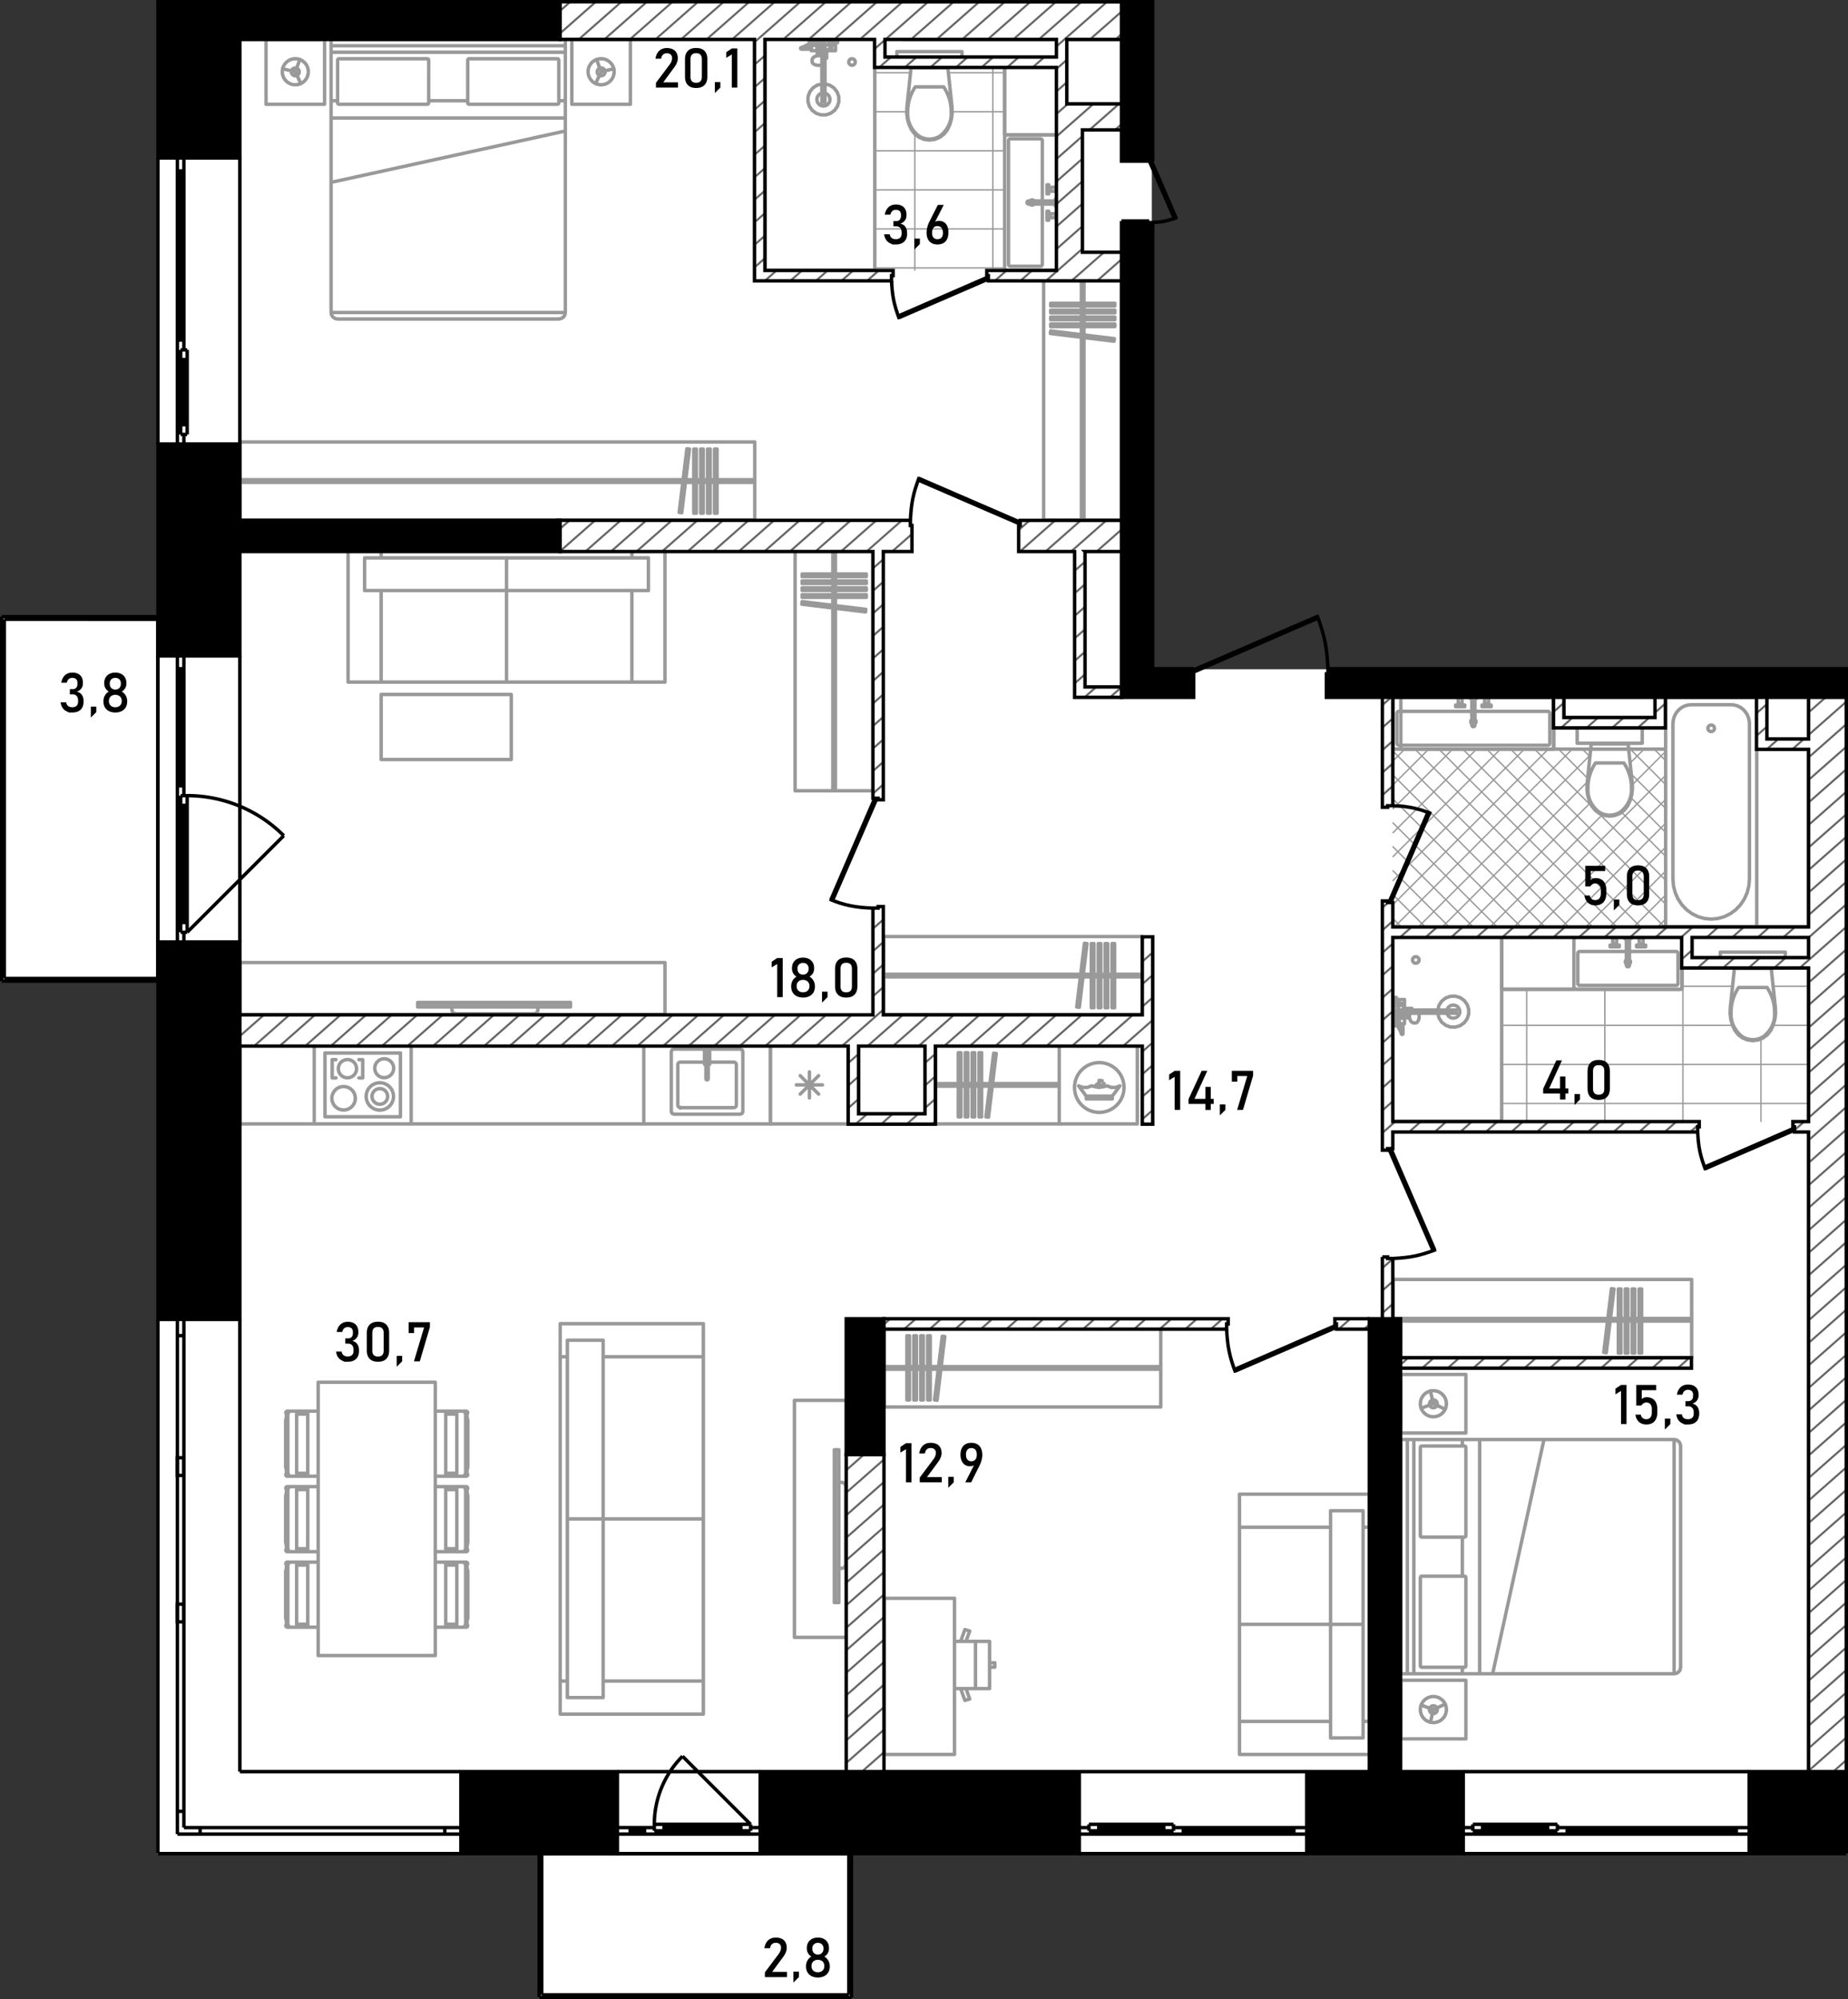 <svg version="1.1" id="_x33_13" xmlns="http://www.w3.org/2000/svg" x="0" y="0" viewBox="0 0 536.621 580.47" xml:space="preserve"><rect x="0" y="0" width="536.621" height="580.47" fill="#333333" stroke="none"/><style>.st0,.st1{fill-rule:evenodd;clip-rule:evenodd}.st0{fill:#fff}.st1{stroke:#999;stroke-width:.4;stroke-linecap:round;stroke-linejoin:round}.st1,.st2,.st4{fill:none;stroke-miterlimit:3}.st2{fill-rule:evenodd;clip-rule:evenodd;stroke-linecap:round;stroke-linejoin:round;stroke:#999}.st4{stroke:#000}.st4,.st5,.st6,.st7{fill-rule:evenodd;clip-rule:evenodd}.st6,.st7{fill:none;stroke-miterlimit:22.926}.st6{stroke-width:.6;stroke:#666}.st7{stroke:#000}</style><path class="st0" d="M334.47 194.333V.385h-289v178.281H.803V284.5H45.47v253.791h110.75v41.75h90.625v-41.75h289.369V194.333z" id="fon"/><g id="mebel"><path class="st1" d="M436.059 320.382h89.175m-89.175-11.336h89.175m-89.175-11.336h67.032m11.789 0h10.354m-36.841-11.335h14.698m11.79 0h10.352m-13.885 39.203v-23.965m-22.672 23.965v-44.587m-22.672 44.587v-38.352m-22.671 38.352v-38.352M481.398 269.088l2.271-2.271m-9.218 2.271l9.218-9.218m-16.165 9.218l16.165-16.165m-23.111 16.165l23.111-23.111m-30.059 23.111l30.059-30.058m-37.006 30.058l37.006-37.005m-43.952 37.005l43.952-43.953m-50.899 43.953l32.55-32.55m8.667-8.668l9.681-9.681m-57.845 50.899l35.974-35.974m11.558-11.558l4.046-4.046m-58.525 51.578l42.03-42.03m-48.977 42.03l49.797-49.797m-56.744 49.797l51.578-51.578m-52.053 45.105l45.107-45.106m-45.107 38.161l38.16-38.161m-38.16 31.214l31.213-31.214m15.047-15.048l.067-.067m-46.327 39.382l24.266-24.267m-24.266 17.319l17.319-17.319m-17.319 10.373l10.372-10.373m-10.372 3.426l3.425-3.425m75.737 3.333l-3.334-3.334m3.334 10.281l-10.281-10.281m10.281 17.229l-9.976-9.976m9.976 16.922l-10.076-10.076m-11.91-11.91l-2.189-2.189m24.175 31.121l-12.8-12.8m-9.849-9.848l-8.472-8.472M483.669 255.577l-19.903-19.904m-1.127-1.125l-17.038-17.038m38.068 45.015l-45.016-45.016m44.632 51.579l-51.578-51.578m44.631 51.578L424.76 217.51m44.631 51.578l-51.579-51.578m44.632 51.578l-51.578-51.578m44.631 51.578l-50.99-50.99m44.043 50.99l-44.043-44.043m37.096 44.043l-37.096-37.097m30.149 37.097l-30.149-30.149m23.202 30.149l-23.202-23.202m16.255 23.202l-16.255-16.256m9.308 16.256l-9.308-9.309m2.362 9.309l-2.362-2.361M254.023 77.795h37.692m-37.692-11.336h37.692m-37.692-11.336h37.692m-37.692-11.336h37.692M254.023 32.45h9.273m13.194 0h15.225m-37.692-11.335h10.374m10.993 0h16.325m-3.401 57.324V19.51m-22.672 58.929V38.922"/><path class="st2" d="M502.584 295.982l.469 1.645m0 0l.718 1.551m0 0l.967 1.231m0 0l1.249.942m0 0l1.449.594m0 0l1.55.206m0 0l1.551-.206m0 0l1.447-.594m0 0l1.249-.942m0 0l.967-1.231m0 0l.719-1.551m0 0l.469-1.645m0 0l.207-1.698m0 0l-.059-1.709m0 0l-1.223-11.585m0 0h-10.654m0 0l-1.223 11.585m0 0l-.059 1.709m0 0l.207 1.698M513.102 286.712h-4.116M508.986 286.712h-4.117M512.05 300.978a5.748 5.748 0 01-3.063.887M515.298 294.149c.165 2.591-1.031 5.106-3.248 6.829M513.102 286.712c1.506 2.253 2.266 4.828 2.195 7.437M502.674 294.149c-.07-2.609.69-5.185 2.195-7.437M505.923 300.978c-2.218-1.723-3.413-4.238-3.249-6.829M508.986 301.865a5.73 5.73 0 01-3.063-.887M504.338 280.991h9.295v.189h-9.295zM513.634 280.99h-9.296m0 0v.189m0 0h9.296m0 0v-.189M499.539 280.99h18.894M499.539 276.456h18.894M499.539 280.99v-4.534M518.432 280.99v-4.534M263.491 34.501l.469 1.645m0 0l.718 1.552m0 0l.968 1.23m0 0l1.248.943m0 0l1.448.593m0 0l1.551.206m0 0l1.551-.206m0 0l1.448-.593m0 0l1.248-.943m0 0l.968-1.23m0 0l.718-1.552m0 0l.469-1.645m0 0l.207-1.697m0 0l-.059-1.71m0 0L275.22 19.51m0 0h-10.654m0 0l-1.223 11.584m0 0l-.059 1.71m0 0l.207 1.697M274.01 25.23h-4.117M269.893 25.23h-4.116M272.957 39.498c-.89.57-1.961.881-3.064.887M276.205 32.668c.165 2.592-1.031 5.107-3.248 6.83M274.01 25.23c1.506 2.253 2.266 4.828 2.195 7.437M263.581 32.668c-.07-2.609.689-5.185 2.195-7.437M266.83 39.498c-2.217-1.723-3.413-4.238-3.248-6.83M269.894 40.385a5.744 5.744 0 01-3.064-.887M265.246 19.509h9.295v.187h-9.295zM274.541 19.509h-9.295m0 0v.188m0 0h9.295m0 0v-.188M260.447 19.509h18.893M260.447 14.974h18.893M260.447 19.509v-4.534M279.34 19.509v-4.534M306.83 39.725v38.147m0 0l-.167.401m0 0l-.4.166m0 0h-13.981m0 0l-.401-.166m-.001 0l-.166-.401m.001 0V39.725m0 0l.166-.401m-.001 0l.401-.166m.001 0h13.981m0 0l.4.166m0 0l.167.401M302.673 40.858v17.488m0 .906v17.487M302.106 77.305h-8.691M292.848 76.739V40.858M293.415 40.292h8.691M302.673 76.739a.567.567 0 01-.567.566M293.415 77.305a.566.566 0 01-.566-.566M292.848 40.858c0-.312.253-.566.566-.566M302.106 40.292c.313 0 .567.254.567.566M300.29 59.252a.754.754 0 01-1.21 0h1.21zm-1.211-.906a.755.755 0 011.21 0h-1.21zM306.3 59.253v-.907m0 0h-7.748m0 0l-.301.256m0 0v.394m0 0l.301.257m0 0h7.748M306.3 58.043v1.512m0 0h.265m0 0v-1.512m0 0h-.265M306.565 57.665v2.268m0 0h.265m0 0v-2.268m0 0h-.265M304.94 55.53h1.625m0 0v.095m0 0h.132m0 0v.283m0 0h.133m0 0v-1.89m0 0h-.133m0 0v.284m0 0h-.132m0 0v.094m0 0h-1.625m0 0v.322m0 0h-.416m0 0V53.64m0 0h-.491m0 0v2.646m0 0h.491m0 0v-1.077m0 0h.416m0 0v.321M304.94 62.067h1.625m0 0v-.095m0 0h.132m0 0v-.283m0 0h.133m0 0v1.89m0 0h-.133m0 0v-.283m0 0h-.132m0 0v-.095m0 0h-1.625m0 0v-.322m0 0h-.416m0 0v1.078m0 0h-.491m0 0v-2.646m0 0h.491m0 0v1.077m0 0h.416m0 0v-.321M304.524 54.717l-.072.072M304.524 55.209l-.072-.072M304.94 54.717v.491M306.565 54.396v1.134M306.697 55.625v-1.322M304.524 62.88l-.072-.072M304.524 62.388l-.072.072M304.94 62.88v-.491M306.565 63.201v-1.134M306.697 61.972v1.323M304.524 54.964a.245.245 0 11-.491 0 .246.246 0 11.491 0zM304.524 62.635a.246.246 0 11-.491-.001.246.246 0 01.491.001zM404.507 272.111h31.552M436.058 272.111v53.467M436.058 325.578h-31.551M412.064 278.723a.945.945 0 11-1.89-.001.945.945 0 011.89.001zM417.49 293.275l.372-1.396m0 0l.793-1.209m0 0l1.133-.899m0 0l1.357-.495m0 0l1.445-.044m0 0l1.385.414m0 0l1.185.828m0 0l.863 1.159m0 0l.455 1.372m0 0v1.446m0 0l-.455 1.372m0 0l-.863 1.159m0 0l-1.185.829m0 0l-1.385.413m0 0l-1.445-.043m0 0l-1.357-.496m0 0l-1.133-.897m0 0l-.793-1.209m0 0l-.372-1.397m0 0h-5.538m0 0l.108.455m0 0l.037.49m0 0l-.037.488m0 0l-.108.456m0 0l-.172.392m0 0l-.225.3m0 0l-.261.189m0 0l-.28.064m0 0h-.403m0 0l-.12-.019m0 0l-.277-.064m0 0l-.104-.054m0 0l-.251-.182m0 0l-.07-.078m0 0l-.205-.274m0 0l-.157-.357m0 0l-.052-.195m0 0l-.059-.25m0 0l-.688-.02m0 0l-.796-.009m0 0v1.729m0 0h-.435m0 0v2.871m0 0l-.058.16m0 0l-.149.083m0 0l-.167-.033m0 0l-.105-.133m0 0l-.157-.486m0 0l-.315-.726m0 0l-.574-1.008m0 0l-.258-.728m0 0h-.125m0 0v.604m0 0h-.982m0 0v-2.569m0 0h.877m0 0l.01-.024m0 0l.028-.039m0 0l.034-.033m0 0l.041-.025m0 0l.672-.278m0 0v-.697m0 0h-1.36m0 0v1.058m0 0h-.302m0 0v-3.024m0 0h.302m0 0v1.059m0 0h1.36m0 0v-1.436m0 0h.152m0 0v-.416m0 0h-.303m0 0v.152m0 0h-.529m0 0v.604m0 0h-.982m0 0v-2.569m0 0h.982m0 0v.604m0 0h.529m0 0v.151m0 0h.303m0 0v-.151m0 0h1.511m0 0v2.57m0 0h2.154m0 0v.023m0 0v.059m0 0v.094m0 0v.124m0 0v.149m0 0v.042m0 0h7.504M406.169 295.618v-.21m0 0l-.341.141m0 0l-.053.326m0 0l.002.008m0 0h.241m0 0v.151m0 0h.302m0 0v-.416m0 0h-.151M406.321 297.092h-.241m0 0l.24.677m0-.001l.563.987m0 .001l.023.053m0 0v-1.566m0-.001h-.585m0 0v-.151M405.489 291.234h.529M405.489 290.554h.529M405.489 296.891v.352M406.018 296.034v.188M406.018 296.222v.681M406.018 296.903v.014M405.842 296.222h.176M406.013 296.903h.006M406.321 297.092v-1.059M407.832 294.739v-.557M406.906 297.243h.491M408.399 294.672v-.489M407.385 300.039l.012.075M405.282 295.889l.002-.047M405.314 296.059l-.032-.17M405.365 295.344l.01-.046M405.375 295.298l.009-.02M405.614 297.243l-.162-.453M405.453 296.79l-.139-.73M405.786 295.933l-.011-.059M407.385 300.039l-.167-.513M407.218 299.526l-.312-.718M405.47 296.832h.108c0-.06-.048-.108-.108-.108s-.108.048-.108.108a.108.108 0 00.216 0h-.108zM405.284 295.842l.081-.497M409.887 294.184l-.001-.002M409.356 294.182l-.001.002M406.717 295.618h-.127M406.472 295.618h-.103M406.589 295.618h-.118M406.169 295.408v-.523M405.926 296.656l-.14-.723M406.08 297.092l-.154-.436M406.803 294.938v-.001M406.759 295.029l.044-.091M406.743 295.127l.016-.098M406.759 295.224l-.016-.098M406.803 295.316l-.044-.092M406.803 295.316h.108a.108.108 0 10-.216 0 .108.108 0 00.216 0h-.108zM409.299 295.471l-.026-.345M409.273 295.127l.026-.345M409.316 295.543l-.017-.071M409.375 294.461l.052-.195M409.299 294.782l.076-.321M406.97 295.496l.062.009M409.427 294.265l.037-.083M409.316 294.711l-.688.02M407.032 294.749l-.062.009M406.97 294.758l-.058.026M406.912 294.784l-.049.042M406.863 294.826l-.039.055M406.824 294.881l-.021.057M406.803 294.938l-.002.007M406.801 294.945l-.008.068M406.792 295.014v.227M406.792 295.24l.008.068M406.801 295.308l.002.008M406.803 295.316l.021.057M406.824 295.373l.039.055M406.863 295.428l.049.04M406.912 295.468l.058.027M408.628 294.73l-1.596.019M407.832 295.514l-.8-.01M407.53 295.618v-.107M407.53 294.743v-.561M417.49 293.275h5.343M417.49 294.182h5.343M422.833 293.275v.907M405.489 290.215v1.36M406.018 290.365v1.059M406.321 290.365v1.059M406.321 291.84h1.209M407.53 295.618h-1.209M404.809 293.275v.907M406.169 293.275h3.816M411.952 294.182h-5.783M407.53 291.84v1.436M407.832 292.784v.491M408.399 292.784v.491M407.832 294.672h1.493M420.168 293.275a1.89 1.89 0 110 .907M406.857 291.84a.34.34 0 11.589 0M457.597 272.111h30.229m0 0l.401.166m0 0l.166.4m0 0v13.981m0 0l-.166.401m0 0l-.401.166m0 0h-30.229m0 0l-.401-.166m0 0l-.166-.401m-.001 0v-13.981m0 0l.166-.4m.001 0l.401-.166M458.73 276.267h13.528m.907 0h13.527M487.259 276.834v8.691M486.692 286.091H458.73M458.163 285.525v-8.691M486.692 276.267c.313 0 .566.254.566.566M487.259 285.525a.566.566 0 01-.566.566M458.73 286.091a.566.566 0 01-.566-.566M458.163 276.834c0-.312.253-.566.566-.566M473.467 279.256a.757.757 0 01-.302.605v-1.21a.754.754 0 01.302.605zm-1.21.604a.755.755 0 010-1.209v1.209zM473.165 272.639h-.907m0 0v7.748m0 0l.256.301m0 0h.395m0 0l.256-.301m0 0v-7.748M471.955 272.639h1.511m0 0v-.265m0 0h-1.511m0 0v.265M471.577 272.375h2.267m.001 0v-.264m0 0h-2.267m-.001 0v.264M469.442 274v-1.625m0 0h.095m0 0v-.132m0 0h.283m0 0v-.132m0 0h-1.889m0 0v.132m0 0h.283m0 0v.132m0 0h.095m0 0V274m0 0h.321m0 0v.416m0 0h-1.077m0 0v.491m0 0h2.645m0 0v-.491m0 0h-1.077m0 0V274m0 0h.321M475.98 274v-1.625m0 0h-.095m0 0v-.132m0 0h-.283m0 0v-.132m0 0h1.889m0 0v.132m0 0h-.283m0 0v.132m0 0h-.095m0 0V274m0 0h-.321m0 0v.416m0 0h1.077m0 0v.491m0 0h-2.645m0 0v-.491m0 0h1.077m0 0V274m0 0h-.321M468.63 274.416l.072.072M469.121 274.416l-.072.072M468.63 274h.491M468.309 272.375h1.133M469.537 272.243h-1.322M476.792 274.416l-.072.072M476.301 274.416l.072.072M476.792 274h-.491M477.113 272.375h-1.133M475.885 272.243h1.323M469.121 274.661a.246.246 0 11-.492 0 .246.246 0 01.492 0zM476.792 274.661a.246.246 0 11-.492 0 .246.246 0 01.492 0zM405.074 202.394h45.533m0 0l.4.167m0 0l.166.4m-.001 0v13.982m0 0l-.166.4m.001 0l-.4.166m0 0h-45.533m0 0l-.401-.166m0 0l-.166-.4m0 0v-13.982m0 0l.166-.4m0 0l.401-.167M406.207 206.552h21.179-21.179zm22.086 0h21.18-21.18zM450.039 207.118v8.691M449.473 216.376h-43.266M405.64 215.809v-8.691M449.473 206.552c.313 0 .567.254.567.566M450.039 215.809a.567.567 0 01-.567.566M406.207 216.376a.567.567 0 01-.566-.566M405.64 207.118c0-.312.254-.566.566-.566M428.596 209.54a.757.757 0 01-.302.605v-1.21a.757.757 0 01.302.605zm-1.21.604a.754.754 0 010-1.21v1.21zM428.293 202.924h-.907m0 0v7.749m0 0l.256.301m0 0h.395m0 0l.256-.301m0 0v-7.749M427.084 202.924h1.512m0 0v-.264m0 0h-1.512m0 0v.264M426.706 202.66h2.268m0 0v-.266m0 0h-2.268m0 0v.266M424.571 204.284v-1.624m0 0h.095m0 0v-.133m0 0h.283m0 0v-.133m0 0h-1.889m0 0v.133m0 0h.283m0 0v.133m0 0h.095m0 0v1.624m0 0h.321m0 0v.416m0 0h-1.077m0 0v.491m0 0h2.645m0 0v-.491m0 0h-1.077m0 0v-.416m0 0h.321M431.108 204.284v-1.624m0 0h-.094m0 0v-.133m0 0h-.284m0 0v-.133m0 0h1.89m0 0v.133m0 0h-.284m0 0v.133m0 0h-.094m0 0v1.624m0 0h-.322m0 0v.416m0 0h1.078m0 0v.491m0 0h-2.646m0 0v-.491m0 0h1.077m0 0v-.416m0 0h-.321M423.759 204.7l.072.072M424.25 204.7l-.072.072M423.759 204.284h.491M423.438 202.66h1.133M424.666 202.527h-1.323M431.921 204.7l-.072.072M431.429 204.7l.072.072M431.921 204.284h-.491M432.242 202.66h-1.134M431.014 202.527h1.322M424.25 204.945a.246.246 0 11-.492 0 .246.246 0 01.492 0zM431.921 204.945a.246.246 0 11-.492 0 .246.246 0 01.492 0zM461.019 230.801l.469 1.645m0 0l.718 1.552m0-.001l.968 1.23m0 0l1.248.942m0 0l1.448.594m0 .001l1.551.206m0 0l1.551-.206m0 0l1.448-.594m0-.001l1.248-.942m0 0l.968-1.23m0 0l.718-1.552m0 .001l.469-1.645m0 0l.207-1.697m0-.001l-.059-1.709m0 0l-1.223-11.585m0 .001h-10.654m0 0l-1.223 11.585m0-.001l-.059 1.709m0 0l.207 1.697M471.537 221.53h-4.115M467.421 221.53h-4.117M470.484 235.798a5.742 5.742 0 01-3.063.886M473.733 228.967c.165 2.592-1.031 5.106-3.249 6.83M471.537 221.53c1.505 2.253 2.266 4.828 2.195 7.437M461.109 228.967c-.07-2.609.69-5.185 2.195-7.437M464.357 235.798c-2.217-1.724-3.413-4.238-3.248-6.83M467.421 236.683a5.734 5.734 0 01-3.064-.886M462.773 215.808h9.295v.19h-9.295zM472.069 215.809h-9.295m0 0v.188m0 0h9.295m0 0v-.188M457.975 215.809h18.892M457.975 211.275h18.892M457.975 215.809v-4.534M476.868 215.809v-4.534M510.12 202.394v66.693m0 0h-26.451m0 0v-66.693m0 0h26.451M485.785 210.175l.081-.965m0 0l.238-.935m0 .001l.39-.878m0-.001l.529-.794m0 0l.652-.685m0 .001l.755-.555m0 0l.836-.411m0 0l.891-.25m0 0l.918-.085m0 0h11.638m0 0l.919.085m0 0l.89.25m0 0l.836.411m0 0l.756.555m0 0l.651.685m0-.001l.53.794m0 0l.389.878m0 .001l.239.935m0-.001l.081.965m0 0v45.018m0 .001l-.169 2.027m0 0l-.501 1.965m0 0l-.819 1.844m0 0l-1.111 1.667m0 0l-1.369 1.437m0-.001l-1.586 1.167m0 0l-1.755.86m0 0l-1.871.527m0 .001l-1.929.177m0 0l-1.929-.177m0 0l-1.87-.527m0-.001l-1.755-.86m0 0l-1.587-1.167m0 0l-1.369-1.437m0 .001l-1.111-1.667m0 0l-.818-1.844m0 0l-.501-1.965m0 0l-.169-2.027m0 0v-45.018M497.839 211.464a.945.945 0 11-1.89-.001.945.945 0 011.89.001zM254.023 11.386v67.07M254.023 78.456h-31.835M222.188 78.456v-67.07M248.355 17.998a.945.945 0 11-1.89-.001.945.945 0 011.89.001zM239.557 24.369l1.397.371m0 0l1.208.793m0 0l.898 1.133m0 0l.497 1.358m0 0l.042 1.445m0 0l-.413 1.384m0 0l-.829 1.185m0 0l-1.158.864m0 0l-1.373.454m0 0h-1.445m0 0l-1.372-.454m0 0l-1.16-.864m0 0l-.828-1.185m0 0l-.413-1.384m0 0l.043-1.445m0 0l.495-1.358m0 0l.898-1.133m0 0l1.209-.793m0 0l1.397-.371m0 0v-5.538m0 0l-.456.108m0 0l-.489.037m0 0l-.489-.037m0 0l-.455-.108m0 0l-.392-.173m0 0l-.3-.225m0 0l-.189-.26m0 0l-.064-.281m0 0v-.402m0 0l.019-.12m0 0l.064-.278m0 0l.055-.104m0 0l.181-.25m0 0l.078-.07m0 0l.274-.205m0 0l.357-.157m0 0l.195-.052m0 0l.25-.059m0 0l.02-.688m0 0l.009-.796m0 0h-1.728m0 0v-.435m0 0h-2.872m0 0l-.16-.058m0 0l-.083-.149m0 0l.033-.167m0 0l.133-.105m0 0l.486-.158m0 0l.726-.315m0 0l1.007-.573m0 0l.73-.259m0 0v-.124m0 0h-.605m0 0v-.982m0 0h2.569m0 0v.877m0 0l.024.01m0 0l.039.028m0 0l.032.034m0 0l.026.04m0 0l.278.673m0 0h.697m0 0v-1.361m0 0h-1.058m0 0v-.301m0 0h3.023m0 0v.301m0 0h-1.058m0 0v1.361m0 0h1.436m0 0v.151m0 0h.416m0 0v-.303m0 0h-.152m0 0v-.528m0 0h-.604m0 0v-.982m0 0h2.569m0 0v.982m0 0h-.604m0 0v.528m0 0h-.151m0 0v.303m0 0h.151m0 0v1.512m0 0h-2.57m0 0v2.153m0 0h-.023m0 0h-.059m0 0h-.094m0 0h-.123m0 0h-.15m0 0h-.042m0 0v7.505M237.214 13.048h.209m0 0l-.14-.341m0 0l-.325-.053m0 0l-.009.002m0 0v.241m0 0h-.151m0 0v.302m0 0h.416m0 0v-.151M235.741 13.199v-.24m0 0l-.677.239m0 0l-.987.563m0 0l-.053.024m0 0h1.566m-.001 0v-.586m0 0h.151M241.598 12.368v.528M242.278 12.368v.528M235.94 12.368h-.351M236.799 12.896h-.189M236.61 12.896h-.68M235.93 12.896h-.015M236.61 12.72v.177M235.93 12.891v.005M235.741 13.199h1.057M238.092 14.711h.559M235.59 13.785v.491M238.159 15.277h.491M232.794 14.263l-.076.013M236.943 12.16l.047.002M236.773 12.192l.17-.032M237.488 12.244l.046.01M237.535 12.254l.019.009M235.59 12.492l.453-.16M236.042 12.332l.73-.14M236.899 12.665l.059-.011M232.794 14.263l.512-.167M233.306 14.096l.717-.312M236 12.348h.001M236.99 12.162l.498.082M238.648 16.765l.002-.002M238.65 16.235l-.002-.002M237.214 13.596v-.129M237.214 13.35v-.104M237.214 13.467v-.116M237.424 13.048h.523M236.176 12.804l.723-.14M235.741 12.959l.436-.154M237.895 13.681h.108a.108.108 0 10-.216 0 .108.108 0 00.216 0h-.108zM237.803 13.636l.091.045M237.705 13.622l.098.015M237.607 13.636l.098-.015M237.516 13.681l.091-.045M237.517 13.681h.108c0-.059-.049-.108-.108-.108s-.108.049-.108.108a.108.108 0 00.216 0h-.108zM237.361 16.178l.345-.026M237.705 16.151l.345.026M237.289 16.195l.071-.018M238.371 16.254l.197.052M238.05 16.178l.321.076M237.337 13.848l-.009.062M238.567 16.305l.083.036M238.121 16.195l-.019-.688M238.083 13.91l-.009-.062M238.075 13.848l-.027-.058M238.048 13.791l-.042-.05M238.006 13.741l-.055-.038M237.951 13.703l-.056-.021M237.894 13.681l-.007-.003M237.888 13.678l-.069-.008M237.819 13.671h-.227M237.592 13.671l-.068.008M237.524 13.678l-.007.003M237.516 13.681l-.056.021M237.46 13.703l-.055.038M237.405 13.741l-.042.05M237.363 13.791l-.026.058M238.102 15.507l-.019-1.597M237.318 14.711l.009-.801M237.214 14.408h.107M238.089 14.408h.561M239.557 24.369v5.343M238.65 24.369v5.343M239.557 29.712h-.907M242.618 12.368h-1.36M242.467 12.896h-1.058M242.467 13.199h-1.058M240.993 13.199v1.209M237.214 14.408v-1.209M239.557 11.687h-.907M239.557 13.048v3.816M238.65 18.831v-5.783M240.993 14.408h-1.436M240.048 14.711h-.491M240.048 15.277h-.491M238.159 14.711v1.492M239.557 27.047a1.889 1.889 0 11-.907 0M240.993 13.736a.34.34 0 110 .589M286.28 476.578h1.068m0 0v13.706m0 0h-10.181m0-13.706h9.113M287.348 482.803h1.532m.001 0v1.257m0-.001h-1.532m-.001 0v-1.257M280.514 490.284l.504 1.429m0 0l.562 1.592m-.001 0l-1.401.418m0 0l-.711-2.01m.001 0l-.504-1.429m0 0h1.55M278.964 476.578l.504-1.428m0 0l.71-2.01m0 0l1.402.418m0 0l-.562 1.592m0 0l-.504 1.428m0 0h-1.55M287.348 476.578v13.706M283.265 490.284v-13.706M277.167 509.408h-20.404m0 0v-45.343m0 0h20.404m0 0v45.343M510.12 217.509h15.114m0 0v51.578m0 .001H510.12m0 0V217.51M457.03 287.225h-20.971m0 0v-15.114m0 0h20.971m0 0v15.114M451.173 217.509h32.496m0 0v-6.234m0 .001h-32.496m0 0v6.234M291.715 39.158h15.115m0 0V19.32m0 0h-15.115m0 0v19.838M162.675 488.097h2.078m0 0v-94.164m0 0h-2.078m0 0v94.164M204.24 488.097v-47.082m0 0h-29.096m-.001 0v47.082m0 0h29.096M204.24 441.015v-47.082m0 0h-29.096m-.001 0v47.082m0 0h29.096M204.24 393.933v-9.598m0 0h-41.565m-.001 0v9.598m0 0h2.079m10.391 0h29.096M204.24 497.695v-9.598m0 0h-29.096m-10.391 0h-2.079m0 0v9.598m0 0h41.565M164.753 441.015h10.391m0 0v-51.881m0 0h-10.391m0 0v51.881M164.753 441.015h10.391m0 0v51.881m0 0h-10.391m0 0v-51.881M223.699 326.334h22.672m0 0v-22.672m0 0h-22.672m0 0v22.672M235.036 311.219v7.558M232.364 312.326l5.344 5.344M231.257 314.998h7.557M232.364 317.67l5.344-5.344M116.277 324.256H94.361m0 0V305.74m0 0h21.916m0 0v18.516M105.319 312.976v-5.299M105.319 307.678h-1.095M105.319 312.976h-1.095M96.465 312.976v-5.299M97.561 307.678h-1.096M97.561 312.976h-1.096M114.305 310.11a2.74 2.74 0 11-5.479-.001 2.74 2.74 0 015.479.001zM114.262 318.349a3.968 3.968 0 11-7.936 0 3.968 3.968 0 017.936 0z"/><path class="st2" d="M112.561 318.349a2.268 2.268 0 11-4.536 0 2.268 2.268 0 014.536 0zM103.537 310.296a2.645 2.645 0 11-5.29 0 2.645 2.645 0 015.29 0zM103.175 318.886a3.4 3.4 0 11-6.803-.001 3.4 3.4 0 016.803.001zM119.393 326.334H91.245M119.393 303.662H91.245M119.393 326.334v-22.672M91.244 326.334v-22.672M195.686 323.5h19.271m0 0l.534-.221m0 0l.222-.535m0 0v-17.382m0 0l-.222-.534m0 0l-.534-.221m0 0h-19.271m0 0l-.534.221m0 0l-.222.534m0 0v17.382m0 0l.222.535m0 0l.534.221M186.944 326.334h36.755M186.944 303.662h36.755M186.944 326.334v-22.672M223.699 326.334v-22.672M197.575 321.611h15.493M213.824 320.855v-11.714M213.068 308.386h-7.003m-1.488 0h-7.002M196.82 309.141v11.714M197.575 321.611h.108a.108.108 0 10-.216 0 .108.108 0 00.216 0h-.108zM213.824 320.855a.756.756 0 01-.756.756M213.068 308.386c.417 0 .756.339.756.756M196.82 309.141c0-.417.338-.756.755-.756M197.575 321.611a.756.756 0 01-.755-.756M204.981 313.218l.101.24m0-.001l.24.1m0 0l.241-.101m0 .001l.098-.24m0-.001v-7.477m0 .001l-.099-.24m0-.001l-.241-.099m0 0l-.24.099m0 0l-.1.24m0 .001v7.478M204.567 307.668h.414m0 0v-1.928m0 0l.1-.24m0 0l.24-.1m0 0l.241.1m0 0l.099.24m0 0v1.928m0 0h.415m0 0v-2.456m0 0h-1.509m0 0v2.456M204.578 309.028h.404m0 0v-1.323m0 0h-.404m0 0v1.323M206.066 309.028v-1.323m0 0h-.404m0 0v1.323m0 0h.404M119.393 326.334h67.551m0 0v-22.672m0 0h-67.551m0 0v22.672M69.72 326.334h21.524m0 0v-22.672m0 0H69.72m0 0v22.672M110.674 160.074v1.899m0 0h72.814m0 0v-1.899m0 0h-72.814M110.674 198.05h36.407m0 0v-26.583m0 0h-36.407m0 0v26.583M147.081 198.05h36.407m0 0v-26.583m0 0h-36.407m0 0v26.583M183.489 198.05h9.598m0 0v-37.976m0 0h-9.598m0 0v1.899m0 9.494v26.583M101.076 198.05h9.598m.001 0v-26.583m0-9.494v-1.899m0 0h-9.598m-.001 0v37.976M147.081 161.973v9.493m0 0h41.206m0 0v-9.493m0 0h-41.206M147.081 161.973v9.493m0 0h-41.206m0 0v-9.493m0 0h41.206M397.705 443.433h-1.889m0 0v56.378m0 0h1.889m0 0v-56.378M359.919 443.433v28.188m0 0h26.451m0 0v-28.188m0 0h-26.451M359.919 471.622v28.189m0 0h26.451m0 0v-28.189m0 0h-26.451M359.919 499.811v9.597m0 0h37.786m0 0v-9.597m0 0h-1.889m-9.446 0h-26.451M359.919 433.836v9.598m0 0h26.451m9.446 0h1.889m0 0v-9.598m0 0h-37.786M395.816 471.622h-9.446m0 0v32.988m0 0h9.446m0 0v-32.988M395.816 471.622h-9.446m0 0v-32.987m0 0h9.446m0 0v32.987M326.383 315.798a7.179 7.179 0 01-7.18 7.179 7.179 7.179 0 01-7.179-7.179 7.18 7.18 0 1114.359 0zM419.999 407.574a3.778 3.778 0 11-7.557.001 3.778 3.778 0 017.557-.001z"/><path class="st2" d="M417.354 407.574a1.134 1.134 0 11-2.267 0 1.134 1.134 0 012.267 0zM419.999 496.373a3.778 3.778 0 11-7.556 0 3.778 3.778 0 017.556 0z"/><path class="st2" d="M417.354 496.373a1.134 1.134 0 11-2.267-.001 1.134 1.134 0 012.267.001zM178.329 20.832a3.778 3.778 0 11-7.557 0 3.778 3.778 0 017.557 0z"/><path class="st2" d="M175.684 20.832a1.134 1.134 0 11-2.267 0 1.134 1.134 0 012.267 0zM89.531 20.832a3.778 3.778 0 11-7.557 0 3.778 3.778 0 017.557 0z"/><path class="st2" d="M86.886 20.832a1.134 1.134 0 11-2.267.001 1.134 1.134 0 012.267-.001zM486.125 485.981v-68.016m0 0h-75.573m0 0v68.016m0 0h75.573M488.014 484.091v-64.236m0 .001l-.144-.723m0-.001l-.409-.613m0 .001l-.613-.41m0-.001l-.723-.144m0 0v68.016m0 .001l.723-.144m0 0l.613-.41m0-.001l.409-.612m0 0l.144-.724M406.774 485.981v-68.016m0 0h3.778m0 0v68.016m0 0h-3.778M406.774 417.965v68.016m0 .001h1.889m0 0v-68.016m0-.001h-1.889M406.774 416.076v-17.004m0 0h18.893m0 0v17.004m0 0h-18.893M406.774 487.87v17.004m0 0h18.893m0 0V487.87m0 0h-18.893M412.442 445.927v-25.694m0 0l.11-.268m0 .001l.267-.11m0 0h12.47m0 0l.267.11m0 0l.111.268m0-.001v25.694m0 0l-.111.268m0 .001l-.267.11m0 0h-12.47m0 0l-.267-.11m0 0l-.11-.268M412.442 458.019v25.694m0 0l.11.268m0 0l.267.11m0 0h12.47m0 0l.267-.11m0 0l.111-.268m0 0v-25.694m0 0l-.111-.268m0 0l-.267-.11m0 0h-12.47m0 0l-.267.11m0 0l-.11.268M424.643 485.981v-1.89M424.643 457.641v-11.336M424.643 419.855v-1.89M429.653 485.981v-68.016m0 0h18.686m0 0l-14.908 68.016m0 0h-3.778M271.688 303.662v22.672m0 0h35.897m0 0v-22.672m0 0h-35.897M307.585 315.376v-.756m0 0h-35.897m0 0v.756m0 0h35.897M278.275 305.655v18.626m0 0h.756m0 0v-18.626m0 0h-.756M280.28 305.655v18.626m0 0h.755m0 0v-18.626m0 0h-.755M282.284 305.655v18.626m0 0h.755m0 0v-18.626m0 0h-.755M284.288 305.655v18.626m0 0h.756m0 0v-18.626m0 0h-.756M288.534 305.791l-2.241 18.49m0 0l.75.091m0 0l2.241-18.49m0 0l-.75-.091M165.649 291.361v1.02m0 0H121.28m0 0v-1.02m0 0h44.369M156.188 292.381v.832m0 0l-.152.567m0 0l-.415.415m0 0l-.567.152m0 0h-22.699m0 0l-.566-.152m0 0l-.415-.415m0 0l-.153-.567m0 0v-.832m0 0h24.967M165.649 291.063v.298m0 0H121.28m0 0v-.298m0 0h44.369M193.092 279.479v15.114m0 0H69.72m0 0v-15.114m0 0h123.373M164.16 90.736H96.143m0 0V15.164m0 0h68.016m.001 0v75.572M162.27 92.626H98.033m0 0l-.723-.144m0 0l-.613-.41m0 0l-.409-.612m0 0l-.144-.724m0 0h68.016m0 0l-.144.724m0 0l-.41.612m0 0l-.613.41m0 0l-.723.144M164.16 11.386H96.143m0 0v3.778m0-.001h68.016m.001 0v-3.778M96.144 11.386h68.016m0 0v1.889m0-.001H96.144m0 0v-1.889M94.254 11.386H77.251m0 0V30.28m0-.001h17.003m0 0V11.386M166.049 11.386h17.003m0 0V30.28m0-.001h-17.003m0 0V11.386M124.106 17.054H98.411m0 0l-.267.11m0 0l-.111.268m0-.001V29.9m0 0l.111.267m0 0l.267.112m0 0h25.695m0 0l.267-.112m0 0l.111-.267m0 0V17.431m0 0l-.111-.268m0 .001l-.267-.11M136.197 17.054h25.695m0 0l.267.11m0 0l.111.268m0-.001V29.9m0 0l-.111.267m0 0l-.267.112m0 0h-25.695m0 0l-.267-.112m0 0l-.111-.267m0 0V17.431m0 0l.111-.268m0 .001l.267-.11M164.16 29.255h-1.891M135.819 29.255h-11.335M98.033 29.255h-1.889M164.16 34.264H96.143m0 0V52.95m0 0l68.016-14.908m.001 0v-3.778M110.676 220.532v-18.893m0 0h37.787m0 0v18.893m0 0h-37.787M313.195 315.281l1.233.449m0 0h1.312m0 0l1.233-.449m0 0l1.473.343m0 0h1.513m0 0l1.473-.343m0 0l1.235.45m0 0h1.314m0 0l1.234-.45m0 0l-2.231 2.988m0 0h-7.558m0 0l-2.231-2.988M315.427 318.531h7.557m0 0v-.262m0 0h-7.557m0 0v.262M315.427 319.053h7.557m0 0v-.262m0 0h-7.557m0 0v.262M320.046 313.766l-.891-.085m0 0l-.021.226m0 0l.477.045m0 0l-1.384 1.142m0 0l.126.152m0 0l.642-.53m0 0l.067.082m0 0l-.739.611m0 0l.12.146m0 0l.74-.61m0 0l.08.097m0 0l-.601.496m0 0l.107.13m0 0l.602-.496m0 0l.08.097m0 0l-.414.343m0 0l.115.139m0 0l1.422-1.173M307.585 326.334v-22.672m0 0h22.672m0 0v22.672m0 0h-22.672M491.226 394.16v-22.672m0 0h-86.72m0 0v11.336m0 0h2.268m0 0v11.336m0 0h84.452M406.774 382.824v.756m0 0h84.452m0 0v-.756m0 0h-84.452M476.704 392.884v-18.627m0 0h-.756m0 0v18.627m0 0h.756M474.7 392.884v-18.627m0 0h-.756m0 0v18.627m0 0h.756M472.695 392.884v-18.627m0 0h-.756m0 0v18.627m0 0h.756M470.69 392.884v-18.627m0 0h-.755m0 0v18.627m0 0h.755M466.445 392.749l2.242-18.491m0 0l-.751-.091m0 0l-2.241 18.491m0 0l.75.091M242.572 420.94h1.02m0 0v44.368m0 0h-1.02m0 0V420.94M243.592 430.4h.833m0 0l.566.152m0 0l.415.415m0 0l.152.567m0 0v22.699m0 0l-.152.567m0 0l-.415.415m0 0l-.566.152m0 0h-.833m0 0V430.4M242.274 420.94h.297m0 0v44.368m0 0h-.297m0 0V420.94M230.69 406.584h15.115m0 0v68.839m0 0H230.69m0 0v-68.839M256.763 385.847v22.672m0 .001h80.296m-.001 0v-22.672m0-.001h-80.296M337.058 397.561v-.756m0 0h-80.296m.001 0v.756m0 0h80.296M263.349 387.84v18.627m0 0h.755m.001 0V387.84m0 0h-.755M265.353 387.84v18.627m0 0h.756m0 0V387.84m0 0h-.756M267.358 387.84v18.627m0 0h.756m0 0V387.84m0 0h-.756M269.363 387.84v18.627m0 0h.755m0 0V387.84m0 0h-.755M273.609 387.975l-2.241 18.491m0 0l.75.091m0 0l2.241-18.491m0 0l-.75-.091M219.165 151.006v-22.672m0 0H69.72m0 0v22.672m0 0h149.445M69.72 139.292v.756m0 0h149.445m0 0v-.756m0 0H69.72M208.225 149.013v-18.626m0-.001h-.756m0 0v18.626m0 .001h.756M206.221 149.013v-18.626m0-.001h-.756m0 0v18.626m0 .001h.756M204.216 149.013v-18.626m0-.001h-.756m0 0v18.626m0 .001h.756M202.211 149.013v-18.626m0-.001h-.756m0 0v18.626m0 .001h.756M197.965 148.878l2.241-18.491m0 0l-.75-.091m0 0l-2.241 18.49m0 0l.75.092M325.722 81.478H303.05m0 0v69.527m0 0h22.672m0 0V81.478M314.009 151.006h.756m0 0V81.479m0 0h-.756m0 0v69.527M323.729 88.065h-18.626m0 0v.756m0 0h18.626m0 0v-.756M323.729 90.07h-18.626m0 0v.756m0 0h18.626m0 0v-.756M323.729 92.075h-18.626m0 0v.755m0 0h18.626m0 0v-.755M323.729 94.079h-18.626m0 0v.756m0 0h18.626m0 0v-.756M323.594 98.325l-18.491-2.241m0 0l-.091.751m0 0l18.491 2.24m0 0l.091-.75M253.551 160.074h-22.672m0 0v69.527m0 0h22.672m0 0v-69.527M241.837 229.601h.756m0 0v-69.527m0 0h-.756m0 0v69.527M251.558 166.661h-18.626m-.001 0v.756m0 0h18.626m.001 0v-.756M251.558 168.666h-18.626m-.001 0v.756m0 0h18.626m.001 0v-.756M251.558 170.671h-18.626m-.001 0v.755m0 0h18.626m.001 0v-.755M251.558 172.674h-18.626m-.001 0v.756m0 0h18.626m.001 0v-.756M251.423 176.921l-18.491-2.241m0 0l-.091.75m0 0l18.491 2.241m0 0l.091-.75M331.768 294.593v-22.672m0 .001h-75.195m.001 0v22.672m0-.001h75.195M256.574 282.88v.756m0 0h75.195m-.001 0v-.756m0 0h-75.195M323.67 292.6v-18.626m0 0h-.756m0 0V292.6m0 0h.756M321.665 292.6v-18.626m0 0h-.756m0 0V292.6m0 0h.756M319.661 292.6v-18.626m0 0h-.756m0 0V292.6m0 0h.756M317.656 292.6v-18.626m0 0h-.756m0 0V292.6m0 0h.756M313.41 292.465l2.242-18.49m0-.001l-.751-.091m0 0l-2.241 18.491m0 .001l.75.09M291.715 39.158h15.115m0 0V19.51m0 0h-15.115m0 0v19.648M451.173 217.509h-44.398m0 0v-15.115m0 .001h44.398m0 0v15.115M436.058 272.111h52.334m.001 0v15.114m0 0h-52.334m-.001 0v-15.114M415.36 403.895l.86 3.679m0 0l3.431 1.584m0 0l-3.431-1.584m0 0l-3.545 1.306M415.36 500.052l.86-3.679m0 0l3.431-1.584m0 0l-3.431 1.584m0 0l-3.545-1.306M178.23 19.972l-3.68.86m0 0l-1.583 3.431m0-.001l1.583-3.431m0 .001l-1.305-3.546M82.073 19.972l3.68.86m0 0l1.583 3.431m0-.001l-1.583-3.431m0 .001l1.305-3.546M126.401 428.621h3.028m0 0v-.859m0 0v-17.175m0 0v-.859m0 0h-3.028M132.856 409.728h-3.427m0 0v.859m0 0h3.224m0 0v-.058m0 0l-.196-.294m0 0l.087-.342m0 0l.312-.165M135.215 410.529l-.197-.294m0 0l.087-.343m0 0l.312-.164m0 0h-2.561m0 0l-.313.164m0 0l-.087.343m0 0l.196.294m0 0v17.291m0 0l-.196.293m0 0l.087.343m0 0l.313.165m0 0h2.561m0 0l-.312-.165m0 0l-.087-.343m0 0l.197-.293m0 0v-17.291M132.856 428.621l-.312-.165m0 0l-.087-.342m0 0l.196-.294m0 0v-.058m0 0h-3.224m0 0v.859m0 0h3.427M135.621 426.957l.225-1.004v-13.557l-.225-1.004zM135.621 411.392v15.566m0-.001l.227-1.005m-.001.001v-13.556m0-.001l-.227-1.005M135.621 410.529l.196-.294m-.001 0l-.087-.343m0 0l-.312-.164m0 0l-.313.164m0 0l-.087.343m0 0l.198.294m.001 0v17.291m0 0l-.198.293m-.001 0l.087.343m0 0l.313.165m0 0l.312-.165m0 0l.087-.343m0 0l-.196-.293m.001 0v-17.291M126.401 450.537h3.028m0 0v-.859m0 .001v-17.175m0-.001v-.859m0 .001h-3.028M132.856 431.645h-3.427m0 0v.859m0-.001h3.224m0 0v-.058m0 .001l-.196-.293m0 0l.087-.343m0 0l.312-.165M135.215 432.446l-.197-.293m0 0l.087-.343m0 0l.312-.165m0 0h-2.561m0 0l-.313.165m0 0l-.087.343m0 0l.196.293m0 0v17.291m0 0l-.196.293m0 0l.087.343m0 0l.313.165m0 0h2.561m0 0l-.312-.165m0 0l-.087-.343m0 0l.197-.293m0 0v-17.291M132.856 450.537l-.312-.165m0 0l-.087-.342m0 .001l.196-.294m0-.001v-.058m0 .001h-3.224m0 0v.859m0-.001h3.427M135.621 448.874l.225-1.004v-13.556l-.225-1.006zM135.621 433.308v15.566m0 0l.227-1.005m-.001 0v-13.556m0 0l-.227-1.005M135.621 432.446l.196-.293m-.001 0l-.087-.343m0 0l-.312-.165m0 0l-.313.165m0 0l-.087.343m0 0l.198.293m.001 0v17.291m0 0l-.198.293m-.001 0l.087.343m0 0l.313.165m0 0l.312-.165m0 0l.087-.343m0 0l-.196-.293m.001 0v-17.291M92.393 428.621h-3.027m-.001 0v-.859m0 0v-17.175m0 0v-.859m0 0h3.027M83.578 410.529l.196-.294m0 0l-.087-.343m.001 0l-.312-.164m0 0h2.561m0 0l.313.164m0 0l.087.343m0 0l-.196.294m-.001 0v17.291m0 0l.196.293m.001 0l-.087.343m0 0l-.313.165m0 0h-2.561m0 0l.312-.165m0 0l.087-.343m-.001 0l-.196-.293m0 0v-17.291M85.937 428.621l.312-.165m0 0l.087-.342m0 0l-.196-.294m0 0v-.058m0 0h3.225m0 0v.859m0 0h-3.428M82.946 412.396v13.558l.226 1.003v-15.565zM83.172 411.392v15.566m0-.001l-.227-1.005m0 .001v-13.556m0-.001l.227-1.005M83.172 410.529l-.196-.294m0 0l.087-.343m0 0l.312-.164m0 0l.313.164m0 0l.087.343m0 0l-.197.294m0 0v17.291m0 0l.197.293m0 0l-.087.343m0 0l-.313.165m0 0l-.312-.165m0 0l-.087-.343m0 0l.196-.293m0 0v-17.291M92.393 450.537h-3.027m-.001 0v-.859m0 .001v-17.175m0-.001v-.859m0 .001h3.027M85.937 431.645h3.428m0 0v.859m0-.001H86.14m0 0v-.058m0 .001l.196-.293m0 0l-.087-.343m0 0l-.312-.165M83.578 432.446l.196-.293m0 0l-.087-.343m.001 0l-.312-.165m0 0h2.561m0 0l.313.165m0 0l.087.343m0 0l-.196.293m-.001 0v17.291m0 0l.196.293m.001 0l-.087.343m0 0l-.313.165m0 0h-2.561m0 0l.312-.165m0 0l.087-.343m-.001 0l-.196-.293m0 0v-17.291M85.937 450.537l.312-.165m0 0l.087-.342m0 .001l-.196-.294m0-.001v-.058m0 .001h3.225m0 0v.859m0-.001h-3.428M82.946 434.313v13.557l.226 1.004v-15.566zM83.172 433.308v15.566m0 0l-.227-1.005m0 0v-13.556m0 0l.227-1.005M83.172 432.446l-.196-.293m0 0l.087-.343m0 0l.312-.165m0 0l.313.165m0 0l.087.343m0 0l-.197.293m0 0v17.291m0 0l.197.293m0 0l-.087.343m0 0l-.313.165m0 0l-.312-.165m0 0l-.087-.343m0 0l.196-.293m0 0v-17.291M126.401 453.561h3.028m0 0v.859m0 0v17.175m0 0v.859m0 0h-3.028M132.856 472.454h-3.427m0 0v-.859m0 0h3.224m0 0v.058m0 0l-.196.293m0 0l.087.343m0 0l.312.165M135.215 471.653l-.197.293m0 0l.087.343m0 0l.312.165m0 0h-2.561m0 0l-.313-.165m0 0l-.087-.343m0 0l.196-.293m0 0v-17.291m0 0l-.196-.293m0 0l.087-.343m0 0l.313-.165m0 0h2.561m0 0l-.312.165m0 0l-.087.343m0 0l.197.293m0 0v17.291M132.856 453.561l-.312.165m0 0l-.087.342m0 0l.196.294m0 0v.058m0 0h-3.224m0 0v-.859m0 0h3.427M135.621 470.79l.225-1.004v-13.557l-.225-1.004zM135.621 470.79v-15.565m0 0l.227 1.004m-.001 0v13.557m0 0l-.227 1.004M135.621 471.653l.196.293m-.001 0l-.087.343m0 0l-.312.165m0 0l-.313-.165m0 0l-.087-.343m0 0l.198-.293m.001 0v-17.291m0 0l-.198-.293m-.001 0l.087-.343m0 0l.313-.165m0 0l.312.165m0 0l.087.343m0 0l-.196.293m.001 0v17.291M92.393 453.561h-3.027m-.001 0v.859m0 0v17.175m0 0v.859m0 0h3.027M85.937 472.454h3.428m0 0v-.859m0 0H86.14m0 0v.058m0 0l.196.293m0 0l-.087.343m0 0l-.312.165M83.578 471.653l.196.293m0 0l-.087.343m.001 0l-.312.165m0 0h2.561m0 0l.313-.165m0 0l.087-.343m0 0l-.196-.293m-.001 0v-17.291m0 0l.196-.293m.001 0l-.087-.343m0 0l-.313-.165m0 0h-2.561m0 0l.312.165m0 0l.087.343m-.001 0l-.196.293m0 0v17.291M85.937 453.561l.312.165m0 0l.087.342m0 0l-.196.294m0 0v.058m0 0h3.225m0 0v-.859m0 0h-3.428M82.946 456.229v13.557l.226 1.004v-15.565zM83.172 470.79v-15.565m0 0l-.227 1.004m0 0v13.557m0 0l.227 1.004M83.172 471.653l-.196.293m0 0l.087.343m0 0l.312.165m0 0l.313-.165m0 0l.087-.343m0 0l-.197-.293m0 0v-17.291m0 0l.197-.293m0 0l-.087-.343m0 0l-.313-.165m0 0l-.312.165m0 0l-.087.343m0 0l.196.293m0 0v17.291M92.393 480.691h34.008m0 0v-79.352m0 0H92.393m0 0v79.352M85.937 409.728h3.428m0 0v.859m0 0H86.14m0 0v-.058m0 0l.196-.293m0 0l-.087-.343m0 0l-.312-.165"/></g><g id="walls_1_"><path d="M334.72.5h-9.068l-.001 46.289h7.557v-.454h1.511L334.72.5h0zM69.649.5H45.844v45.344h23.805V11.459h93V.5h-93 0zm466.472 537.699H507.97v-23.806h28.151v23.806h0zm0-335.731H385.164v-6.801h.454v-1.512h150.503v8.313h0zM325.651 64.17l.001 1.512-.001 136.786h20.97v-6.801h-.453v-1.512H334.72V65.682l-.001-1.058h-1.511v-.454h-7.557 0zm71.983 318.727h9.069v131.496h18.137v23.806h-45.344v-23.806h18.138V382.897h0zm-151.9.001h10.958v39.457h-10.958v-39.457h0zm67.637 131.496V538.2h-92.576v-23.806h92.576zM179.23 538.199h-45.344v-23.806h45.344v23.806h0zm-16.581-378.055v-9.065h-93v-22.105H45.844v61.419h23.805v-30.245l93-.004h0zM45.844 273.522h23.805v109.564H45.844V273.522z" fill-rule="evenodd" clip-rule="evenodd" stroke="#000" stroke-miterlimit="3"/><path class="st4" d="M341.87 63.127c-2.894 1.024-4.087 1.288-7.15 1.497"/><path class="st5" d="M341.979 63.121l-7.259-16.786h-1.511v.454l7.356 16.869z"/><path class="st4" d="M261.155 92.609c-1.581-4.234-2.04-6.545-2.272-11.057"/><path class="st5" d="M261.192 92.711l25.804-11.159v-1.511h-.453l-25.951 11.282z"/><path class="st4" d="M358.766 398.48c-1.745-4.674-2.321-7.416-2.583-12.559"/><path class="st5" d="M358.802 398.579l29.272-12.658.001-1.512h-.455l-29.418 12.782z"/><g><path class="st4" d="M416.992 362.816c-4.871 1.818-7.365 2.322-12.557 2.587"/><path class="st5" d="M417.094 362.783l-12.658-29.272h-1.511v.454l12.782 29.418z"/><g><path class="st4" d="M495.279 339.727c-1.601-4.294-2.075-6.475-2.31-11.053"/><path class="st5" d="M495.279 339.833l25.803-11.158v-1.512h-.454l-25.95 11.282z"/></g></g><path class="st4" d="M266.953 138.521c-1.817 4.87-2.326 7.367-2.591 12.558"/><path class="st5" d="M266.982 138.42l-.6 1.388 29.272 12.658.6-.009v-1.378z"/><g><path class="st4" d="M382.417 178.589c2.217 5.971 2.876 9.204 3.201 15.566"/><path class="st5" d="M382.378 178.497l-36.209 15.658v1.512h.453l36.356-15.782z"/></g><g><path class="st4" d="M414.207 235.653l1.387.601M415.594 236.254l-2.687-1.003m.001 0l-2.774-.723m-.001 0l-2.834-.437m0 0l-2.864-.147"/><path transform="rotate(-66.578 409.306 248.857)" class="st5" d="M395.265 248.1h28.114v1.512h-28.114z"/><g><path class="st4" d="M240.922 261.086c3.958 1.693 7.707 2.478 12.557 2.577"/><path class="st5" d="M240.821 261.043l1.387.601 12.782-29.419v-.453h-1.511z"/></g></g><path class="st0" d="M162.649 151.079v9.065l90.831.002v71.626h1.511v.453h1.512l.001-72.079h8.313v-7.557h-.454v-1.499l-101.714-.011zm0-150.579v10.953l56.445.002v70.096l39.789.001v-1.51h.454V78.53h-37.22V11.455l31.835.001v8.127h52.806l.001 58.946h-20.216v1.512h.453v1.51l1.058-.001h18.705v.001h18.893v-8.313h-11.336V37.72h11.336v-7.557h-15.871V11.458l15.871.001V.528C271.387.514 216.975.504 162.649.5zm288.453 210.848h32.496v-8.88h-3.022v5.858h-26.451v-5.858h-3.023v8.88zm71.038 114.303h1.169v.001h1.854v-44.589h-36.841l-.001-8.88h-82.925v.001h-.96v53.467h88.987v1.512h-.454v1.511h-88.533v4.837h-1.511v.454h-1.512v-72.362h1.512v.454h1.511v7.104h120.727v-51.578h-15.114l-.001-15.115h3.023v12.092h12.092v-12.092h10.958v311.925h-10.958V328.675l-4.081-.001v-1.511h-.454v-1.512h1.512zm-30.796-53.468v5.858h33.819v-5.858h-33.819zM246.3 303.736v-.001H69.649v-9.068H253.48v-31.004h1.511v-.453h1.512l.001 31.457h75.194v-22.672h3.022v54.412h-3.022v-22.672h-60.08v22.672H246.3v-22.671zm3.023-.001v19.65h19.271v-19.65h-19.271zm65.748-143.587h10.581v-9.046c-9.8-.002-19.6-.006-29.398-.006v1.493h-.454v7.558h16.248v42.32h13.603v-3.022h-10.58v-39.297zm-8.313-148.69v5.102h-49.783v-5.104l49.783.002zm-61.024 410.897h10.958v92.039h-10.958v-92.039zm10.958-39.457h99.944v1.512h-.453v1.511h-99.491v-3.023zm144.721-150.013v1.512h1.512v-.453h1.511v-31.477h-3.023v30.418zm0 132.064v17.948h3.023v-17.495h-1.511v-.453h-1.512zm-3.779 17.948l-10.013.001v1.512h.454v1.511h9.559v-3.024zm93.521 14.36v-3.023h-84.452v3.023h84.452z"/><g><path class="st6" d="M165.462.658l-2.79 2.45M172.882.658l-10.21 8.99M180.292.658l-12.43 10.95M187.712.658l-12.42 10.95M195.142.658l-12.43 10.95M202.562.658l-12.43 10.95M209.982.668l-12.42 10.94M217.412.668l-12.43 10.94M224.822.668l-12.42 10.94M232.242.668l-13.13 11.57M239.662.668l-12.42 10.94M222.142 16.108l-3.03 2.66M247.092.668l-12.43 10.94M222.142 22.648l-3.03 2.66M254.512.668l-12.43 10.95M222.142 29.188l-3.03 2.66M261.932.668l-12.42 10.95M222.142 35.728l-3.03 2.66M269.342.678l-15.37 13.54M222.142 42.258l-3.03 2.67M258.552 16.718l-3.42 3.02M276.772.678l-12.43 10.94M222.142 48.798l-3.03 2.67M265.982 16.718l-3.43 3.02M284.182.678l-12.42 10.94M222.142 55.338l-3.03 2.66M273.402 16.718l-3.43 3.02M291.612.678l-12.42 10.94M222.142 61.878l-3.03 2.66M280.822 16.718l-3.42 3.02M299.032.678l-12.42 10.94M222.142 68.418l-3.03 2.66M288.252 16.718l-3.43 3.02M306.452.688l-12.41 10.93M222.142 74.958l-3.03 2.66M295.672 16.718l-3.43 3.02M313.872.688l-12.41 10.93M225.322 78.688l-3.42 3.02M232.742 78.688l-3.43 3.02M321.292.688l-14.51 12.78M303.092 16.718l-3.43 3.02M240.162 78.688l-3.42 3.02M325.672 3.368l-9.37 8.25M309.802 17.348l-3.02 2.66M247.592 78.688l-3.43 3.02M325.672 9.898l-1.95 1.72M309.802 23.878l-3.02 2.66M165.232 151.238l-2.56 2.25M309.922 30.318l-3.14 2.76M255.012 78.688l-3.43 3.02M172.652 151.238l-9.98 8.79M317.342 30.318l-10.56 9.3M180.082 151.238l-10.29 9.06M324.772 30.318l-8.59 7.56M314.342 39.498l-7.56 6.66M187.502 151.238l-10.28 9.06M314.342 46.038l-7.56 6.66M325.672 36.058l-2.07 1.82M194.922 151.238l-10.29 9.06M314.342 52.578l-7.56 6.66M202.342 151.238l-10.29 9.06M314.342 59.108l-7.56 6.66M292.122 78.688l-3.43 3.02M209.762 151.238l-10.28 9.06M314.342 65.648l-7.56 6.66M217.172 151.248l-10.27 9.05M299.542 78.688l-3.43 3.02M224.602 151.248l-10.29 9.06M314.342 72.188l-10.8 9.52M232.022 151.248l-10.28 9.06M320.402 73.398l-9.44 8.31M325.672 75.288l-7.28 6.42M76.462 294.828l-6.79 5.98M239.452 151.248l-10.29 9.06M83.872 294.828l-10.28 9.06M246.862 151.248l-10.28 9.06M91.302 294.828l-10.29 9.06M254.292 151.248l-10.29 9.06M98.722 294.828l-10.29 9.06M261.712 151.248l-10.29 9.06M264.842 155.028l-5.99 5.28M106.142 294.828l-10.28 9.06M256.522 162.358l-3.02 2.66M113.572 294.828l-10.29 9.06M256.522 168.898l-3.02 2.66M120.992 294.828l-10.28 9.06M256.522 175.438l-3.02 2.66M128.402 294.828l-10.28 9.06M256.522 181.968l-3.02 2.66M298.812 151.258l-2.99 2.63M135.832 294.828l-10.29 9.06M256.522 188.508l-3.02 2.66M256.522 195.048l-3.02 2.66M143.252 294.828l-10.28 9.06M306.232 151.258l-10.27 9.05M256.522 201.588l-3.02 2.66M150.682 294.828l-10.29 9.06M313.652 151.258l-10.27 9.05M256.522 208.128l-3.02 2.66M158.102 294.828l-10.29 9.06M321.082 151.258l-10.28 9.05M256.522 214.668l-3.02 2.66M165.522 294.828l-10.28 9.06M325.672 153.748l-7.44 6.56M315.092 163.068l-3.02 2.66M325.672 160.288l-.03.02M256.522 221.198l-3.02 2.66M172.942 294.828l-10.29 9.06M315.092 169.608l-3.02 2.66M180.362 294.828l-10.28 9.06M256.522 227.738l-3.02 2.66M315.092 176.148l-3.02 2.66M187.782 294.828l-10.28 9.06M315.092 182.678l-3.02 2.66M195.212 294.828l-10.29 9.06M315.092 189.218l-3.02 2.66M202.632 294.828l-10.28 9.06M315.092 195.758l-3.02 2.66M210.062 294.828l-10.29 9.06M318.162 199.598l-3.44 3.03M325.582 199.598l-3.44 3.03M217.482 294.828l-10.28 9.06M256.522 266.968l-3.02 2.66M224.902 294.828l-10.29 9.06M232.322 294.828l-10.28 9.06M256.522 273.508l-3.02 2.66M239.742 294.828l-10.28 9.06M256.522 280.048l-3.02 2.66M247.172 294.828l-10.29 9.06M256.522 286.588l-3.02 2.66M256.522 293.128l-12.21 10.76M249.342 305.988l-3.02 2.66M262.012 294.828l-10.28 9.06M249.342 312.528l-3.02 2.66M269.432 294.828l-10.29 9.06M249.342 319.068l-3.02 2.66M276.852 294.828l-10.28 9.06M251.682 323.538l-3.44 3.03M284.272 294.828l-10.28 9.06M271.642 305.958l-3.03 2.67M259.112 323.538l-3.44 3.03M291.702 294.828l-10.29 9.06M271.642 312.498l-3.03 2.67M403.792 202.628l-2.36 2.08M266.532 323.538l-3.44 3.03M299.122 294.828l-10.28 9.06M271.642 319.038l-3.03 2.67M306.552 294.828l-10.29 9.06M271.642 325.578l-1.12.99M332.292 272.148l-.57.5M404.462 208.578l-3.03 2.67M334.742 276.528l-3.02 2.66M313.972 294.828l-10.28 9.06M404.462 215.118l-3.03 2.67M334.742 283.068l-3.02 2.66M321.392 294.828l-10.29 9.06M404.462 221.648l-3.03 2.67M404.462 228.188l-3.03 2.67M328.812 294.828l-10.29 9.06M334.742 289.598l-3.02 2.66M334.742 296.138l-8.79 7.75M334.742 302.678l-3.02 2.66M454.152 204.028l-3.03 2.67M334.742 309.228l-3.02 2.66M334.742 315.758l-3.02 2.66M258.352 383.058l-1.64 1.44M456.512 208.488l-3.42 3.02M334.742 322.298l-3.02 2.66M265.772 383.058l-3.43 3.02M402.952 262.218l-1.52 1.33M463.942 208.488l-3.43 3.02M404.462 267.418l-3.03 2.67M273.192 383.058l-3.43 3.02M471.362 208.488l-3.43 3.02M483.622 204.228l-3.02 2.66M409.732 269.318l-3.43 3.02M280.612 383.058l-3.42 3.02M404.462 273.958l-3.03 2.67M478.782 208.488l-3.43 3.02M483.622 210.758l-.85.75M404.462 280.498l-3.03 2.67M288.032 383.058l-3.42 3.02M417.152 269.318l-3.43 3.02M404.462 287.038l-3.03 2.66M250.672 422.508l-4.92 4.34M295.462 383.058l-3.43 3.02M424.572 269.318l-3.43 3.02M404.462 293.568l-3.03 2.67M256.712 423.728l-10.96 9.65M302.882 383.058l-3.43 3.02M431.992 269.318l-3.43 3.02M513.092 204.418l-3.02 2.66M404.462 300.118l-3.03 2.67M256.712 430.268l-10.96 9.66M310.302 383.058l-3.42 3.02M439.422 269.318l-3.43 3.02M446.842 269.318l-3.43 3.02M317.732 383.058l-3.43 3.02M256.712 436.808l-10.96 9.65M404.462 306.648l-3.03 2.67M513.092 210.958l-3.02 2.66M529.962 202.628l-4.78 4.21M454.262 269.318l-3.43 3.02M325.142 383.058l-3.42 3.02M256.712 443.348l-10.96 9.65M404.462 313.188l-3.03 2.67M516.242 214.718l-3.43 3.02M523.662 214.718l-3.43 3.02M404.462 319.728l-3.03 2.67M256.712 449.878l-10.96 9.66M332.572 383.058l-3.43 3.02M461.682 269.318l-3.43 3.02M536.142 203.728l-10.96 9.65M469.102 269.318l-3.43 3.02M339.992 383.058l-3.43 3.02M256.712 456.418l-10.96 9.65M404.982 325.808l-3.55 3.12M536.142 210.258l-10.96 9.66M476.532 269.318l-3.43 3.02M347.412 383.058l-3.42 3.02M256.712 462.958l-10.96 9.66M404.462 332.808l-.98.86M412.402 325.808l-3.42 3.02M536.142 216.808l-10.96 9.65M483.952 269.318l-3.43 3.02M256.712 469.498l-10.96 9.66M354.842 383.058l-3.43 3.02M419.822 325.808l-3.42 3.02M536.142 223.348l-10.96 9.65M491.372 269.318l-3.43 3.02M256.712 476.038l-10.96 9.65M427.252 325.808l-3.43 3.02M536.142 229.878l-10.96 9.66M498.792 269.318l-3.42 3.02M434.672 325.808l-3.43 3.02M256.712 482.568l-10.96 9.66M491.362 275.868l-3.02 2.66M536.142 236.418l-10.96 9.66M506.222 269.318l-3.43 3.02M442.092 325.808l-3.43 3.02M256.712 489.118l-10.96 9.65M496.142 278.198l-3.43 3.02M536.142 242.958l-10.96 9.66M513.642 269.318l-3.43 3.02M449.512 325.808l-3.43 3.02M404.392 365.558l-2.96 2.61M256.712 495.648l-10.96 9.66M503.562 278.198l-3.43 3.02M536.142 249.498l-10.96 9.65M521.062 269.318l-3.43 3.02M404.462 372.038l-3.03 2.66M456.932 325.808l-3.42 3.02M391.952 383.058l-3.43 3.02M256.712 502.188l-10.96 9.66M510.982 278.198l-3.43 3.02M536.142 256.038l-10.96 9.65M518.402 278.198l-3.43 3.02M256.712 508.728l-6.61 5.82M397.652 384.568l-1.71 1.51M404.462 378.568l-3.03 2.67M464.362 325.808l-3.43 3.02M536.142 262.568l-11.09 9.77M471.782 325.808l-3.43 3.02M536.142 269.108l-13.74 12.11M479.212 325.808l-3.43 3.02M536.142 275.658l-10.96 9.65M486.622 325.808l-3.43 3.02M408.772 394.388l-2.05 1.81M536.142 282.188l-10.96 9.65M416.192 394.388l-3.44 3.03M493.442 326.338l-2.82 2.49M536.142 288.728l-10.96 9.65M536.142 295.258l-10.96 9.66M423.612 394.388l-3.44 3.03M536.142 301.808l-10.96 9.65M431.042 394.388l-3.44 3.03M536.142 308.348l-10.96 9.65M438.462 394.388l-3.44 3.03M536.142 314.878l-10.96 9.66M523.742 325.808l-2.64 2.32M445.892 394.388l-3.44 3.03M453.302 394.388l-3.44 3.03M536.142 321.418l-10.96 9.65M460.732 394.388l-3.44 3.03M536.142 327.958l-10.96 9.66M468.152 394.388l-3.44 3.03M536.142 334.498l-10.96 9.65M475.572 394.388l-3.44 3.03M536.142 341.038l-10.96 9.65M482.992 394.388l-3.43 3.03M536.142 347.568l-10.96 9.66M536.142 354.108l-10.96 9.66M490.422 394.388l-3.44 3.03M536.142 360.648l-10.96 9.66M536.142 367.188l-10.96 9.65M536.142 373.728l-10.96 9.65M536.142 380.258l-10.96 9.66M536.142 386.808l-10.96 9.65M536.142 393.348l-10.96 9.65M536.142 399.878l-10.96 9.66M536.142 406.418l-10.96 9.65M536.142 412.958l-10.96 9.66M536.142 419.498l-10.96 9.65M536.142 426.038l-10.96 9.65M536.142 432.568l-10.96 9.66M536.142 439.108l-10.96 9.66M536.142 445.648l-10.96 9.66M536.142 452.188l-10.96 9.65M536.142 458.728l-10.96 9.65M536.142 465.258l-10.96 9.66M536.142 471.808l-10.96 9.65M536.142 478.348l-10.96 9.65M536.142 484.878l-10.96 9.66M536.142 491.418l-10.96 9.65M536.142 497.948l-10.96 9.66M536.142 504.498l-10.96 9.65M536.142 511.038l-3.99 3.51"/></g><path class="st4" d="M162.649 151.079v9.065l90.831.002v71.626h1.511v.453h1.512l.001-72.079h8.313v-7.557h-.454v-1.499l-101.714-.011zm0-150.579v10.953l56.445.002v70.096l39.789.001v-1.51h.454V78.53h-37.22V11.455l31.835.001v8.127h52.806l.001 58.946h-20.216v1.512h.453v1.51l1.058-.001h18.705v.001h18.893v-8.313h-11.336V37.72h11.336v-7.557h-15.871V11.458l15.871.001V.528C271.387.514 216.975.504 162.649.5zm288.453 210.848h32.496v-8.88h-3.022v5.858h-26.451v-5.858h-3.023v8.88zm71.038 114.303h1.169v.001h1.854v-44.589h-36.841l-.001-8.88h-82.925v.001h-.96v53.467h88.987v1.512h-.454v1.511h-88.533v4.837h-1.511v.454h-1.512v-72.362h1.512v.454h1.511v7.104h120.727v-51.578h-15.114l-.001-15.115h3.023v12.092h12.092v-12.092h10.958v311.925h-10.958V328.675l-4.081-.001v-1.511h-.454v-1.512h1.512zm-30.796-53.468v5.858h33.819v-5.858h-33.819zM246.3 303.736v-.001H69.649v-9.068H253.48v-31.004h1.511v-.453h1.512l.001 31.457h75.194v-22.672h3.022v54.412h-3.022v-22.672h-60.08v22.672H246.3v-22.671zm3.023-.001v19.65h19.271v-19.65h-19.271zm65.748-143.587h10.581v-9.046c-9.8-.002-19.6-.006-29.398-.006v1.493h-.454v7.558h16.248v42.32h13.603v-3.022h-10.58v-39.297zm-8.313-148.69l-49.783-.002v5.104h49.783v-5.102zm-61.024 410.897h10.958v92.039h-10.958v-92.039zm10.958-39.457h99.944v1.512h-.453v1.511h-99.491v-3.023zm144.721-150.013v-30.417h3.023v31.477h-1.511v.453h-1.512v-1.513zm0 132.064v17.948h3.023v-17.495h-1.511v-.453h-1.512zm-3.779 17.948l-10.013.001v1.512h.454v1.511h9.559v-3.024zm93.521 14.36h-84.452v-3.023h84.452v3.023z"/><g><path class="st4" d="M424.84 530.643v-16.248M424.84 538.199v-5.668M424.84 532.531v-1.889M507.97 530.643v-16.248M507.97 538.199v-5.668M507.97 532.531v-1.889M507.97 538.199h-83.129M507.97 514.394h-83.129M507.97 530.643h-3.778M504.192 530.643v1.889M504.192 532.531h3.778M453.18 532.531h1.889M455.069 532.531v-1.889M455.069 530.643h-1.889M504.192 531.587h-49.123M504.192 530.643h-49.123M455.069 532.531h49.123M453.18 530.643h-.945M452.235 530.643v.944M452.235 531.587h-.944M451.291 531.587v.944M451.291 532.531h1.89M424.84 532.531h3.779M428.619 532.531v-.944M428.619 531.587h-.945M427.675 531.587v-.944M427.675 530.643h-2.835M428.619 532.531h22.671M449.401 529.697h-18.893M452.235 529.697h-2.834M449.401 529.697v1.89M449.401 531.587h2.834M452.235 531.587v-1.89M427.675 531.587h2.833M430.508 531.587v-1.89M430.508 529.697h-2.833M427.675 529.697v1.89M430.508 531.587h18.893M449.401 529.697h-18.893M449.401 530.643h-18.893M507.97 532.531v-1.889M507.97 532.531v-1.889M507.97 538.199v-5.668M507.97 530.643v-16.248M424.84 532.531v-1.889M424.84 532.531v-1.889M424.84 538.199v-5.668M424.84 530.643v-16.248"/><g><path class="st4" d="M313.371 530.643v-16.248M313.371 538.199v-5.668M313.371 532.531v-1.889M379.497 530.643v-16.248M379.497 538.199v-5.668M379.497 532.531v-1.889M379.497 538.199h-66.126M379.497 514.394h-66.126M379.497 530.643h-3.779M375.718 530.643v1.889M375.718 532.531h3.779M341.71 532.531h1.889M343.6 532.531v-1.889M343.6 530.643h-1.889M375.718 531.587H343.6M375.718 530.643H343.6M343.6 532.531h32.118M341.71 530.643h-.944M340.766 530.643v.944M340.766 531.587h-.944M339.822 531.587v.944M339.822 532.531h1.888M313.371 532.531h3.779M317.15 532.531v-.944M317.15 531.587h-.945M316.205 531.587v-.944M316.205 530.643h-2.834M317.15 532.531h22.672M337.932 529.697h-18.893M340.766 529.697h-2.834M337.932 529.697v1.89M337.932 531.587h2.834M340.766 531.587v-1.89M316.205 531.587h2.834M319.039 531.587v-1.89M319.039 529.697h-2.834M316.205 529.697v1.89M319.039 531.587h18.893M337.932 529.697h-18.893M337.932 530.643h-18.893M379.497 532.531v-1.889M379.497 532.531v-1.889M379.497 538.199v-5.668M379.497 530.643v-16.248M313.371 532.531v-1.889M313.371 532.531v-1.889M313.371 538.199v-5.668M313.371 530.643v-16.248"/><g><path class="st4" d="M220.794 530.643v-16.248M220.794 538.199v-5.668M220.794 532.531v-1.889M179.23 530.643v-16.248M179.23 538.199v-5.668M179.23 532.531v-1.889M179.23 538.199h41.565M179.23 514.394h41.565M179.23 530.643h3.778M183.008 530.643v1.889M183.008 532.531h-3.778M189.054 532.531h-1.889M187.165 532.531v-1.889M187.165 530.643h1.888M183.008 531.587h4.157M183.008 530.643h4.157M187.165 532.531h-4.157M189.054 530.643h.945M189.999 530.643v.944M189.999 531.587h.943M190.943 531.587v.944M190.943 532.531h-1.889M220.794 532.531h-3.778M217.016 532.531v-.944M217.016 531.587h.945M217.961 531.587v-.944M217.961 530.643h2.833M217.961 529.697l-19.773-19.771M217.016 532.531h-26.073M192.832 529.697h22.294M189.999 529.697h2.832M192.832 529.697v1.89M192.832 531.587h-2.833M189.999 531.587v-1.89M217.961 531.587h-2.834M215.126 531.587v-1.89M215.126 529.697h2.834M217.961 529.697v1.89M215.126 531.587h-22.294M192.832 529.697h22.294M192.832 530.643h22.294M189.999 529.697a27.96 27.96 0 018.19-19.771M179.23 532.531v-1.889M179.23 532.531v-1.889M179.23 538.199v-5.668M179.23 530.643v-16.248M220.794 532.531v-1.889M220.794 532.531v-1.889M220.794 538.199v-5.668M220.794 530.643v-16.248"/><g><path class="st4" d="M53.401 128.974h16.248M45.844 128.974h5.668M51.512 128.974h1.889M53.401 45.845h16.248M45.844 45.845h5.668M51.512 45.845h1.889M45.844 45.845v83.129M69.649 45.845v83.129M53.401 45.845v3.778M53.401 49.623h-1.889M51.512 49.623v-3.778M51.512 100.635v-1.89M51.512 98.745h1.889M53.401 98.745v1.89M52.457 49.623v49.122M53.401 49.623v49.122M51.512 98.745V49.623M53.401 100.635v.944M53.401 101.579h-.944M52.457 101.579v.944M52.457 102.523h-.945M51.512 102.523v-1.889M51.512 128.974v-3.778M51.512 125.195h.945M52.457 125.195v.944M52.457 126.139h.944M53.401 126.139v2.835M51.512 125.195v-22.672M54.346 104.413v18.894M54.346 101.579v2.834M54.346 104.413h-1.889M52.457 104.413v-2.834M52.457 101.579h1.889M52.457 126.139v-2.832M52.457 123.307h1.889M54.346 123.307v2.832M54.346 126.139h-1.889M52.457 123.307v-18.895M54.346 104.413v18.894M53.401 104.413v18.894M51.512 45.845h1.889M51.512 45.845h1.889M45.844 45.845h5.668M53.401 45.845h16.248M51.512 128.974h1.889M51.512 128.974h1.889M45.844 128.974h5.668M53.401 128.974h16.248"/><g><path class="st4" d="M53.401 273.522h16.248M45.844 273.522h5.668M51.512 273.522h1.889M53.401 190.392h16.248M45.844 190.392h5.668M51.512 190.392h1.889M45.844 190.392v83.131M69.649 190.392v83.131M53.401 190.392v3.778M53.401 194.171h-1.889M51.512 194.171v-3.778M51.512 230.068v-1.89M51.512 228.179h1.889M53.401 228.179v1.89M52.457 194.171v34.008M53.401 194.171v34.008M51.512 228.179v-34.008M53.401 230.068v.944M53.401 231.013h-.944M52.457 231.013v.945M52.457 231.958h-.945M51.512 231.958v-1.89M51.512 273.522v-3.778M51.512 269.744h.945M52.457 269.744v.944M52.457 270.689h.944M53.401 270.689v2.833M54.346 270.689l28.055-28.055M51.512 269.744v-37.786M54.346 233.847v34.008M54.346 231.013v2.834M54.346 233.847h-1.889M52.457 233.847v-2.834M52.457 231.013h1.889M52.457 270.689v-2.835M52.457 267.854h1.889M54.346 267.854v2.835M54.346 270.689h-1.889M52.457 267.854v-34.008M54.346 233.847v34.008M53.401 233.847v34.008M54.346 231.013a39.68 39.68 0 0128.055 11.621M51.512 190.392h1.889M51.512 190.392h1.889M45.844 190.392h5.668M53.401 190.392h16.248M51.512 273.522h1.889M51.512 273.522h1.889M45.844 273.522h5.668M53.401 273.522h16.248"/></g><g><path class="st4" d="M53.401 383.087h16.248M45.844 383.087h5.668M51.512 383.087h1.889M45.844 383.087v155.112M69.649 383.087v131.308M53.401 383.087v4.724M53.401 387.81h-1.889M51.512 387.81v-4.723M51.512 530.643v-4.724M51.512 525.919h1.889M53.401 525.919v4.724M51.512 532.531v-1.889M53.401 387.81v138.108M51.512 525.919V387.811M51.512 383.087h1.889M51.512 383.087h1.889M45.844 383.087h5.668M53.401 383.087h16.248M133.886 530.643v-16.248M133.886 538.199v-5.668M133.886 532.531v-1.889M133.886 538.199H45.844M133.886 514.394H69.649M133.886 530.643h-4.723M129.163 530.643v1.889M129.163 532.531h4.723M53.401 532.531h4.723M58.124 532.531v-1.889M58.124 530.643h-4.723M51.512 532.531h1.889M129.163 530.643H58.124M58.124 532.531h71.039M133.886 532.531v-1.889M133.886 532.531v-1.889M133.886 538.199v-5.668M133.886 530.643v-16.248"/></g></g></g></g><g><path class="st4" d="M45.844 179.057H.5m0 0v105.802m0 0h45.344m0 0V179.057M1.256 284.102h44.588m0 0v-104.29m0 0H1.256m0 0v104.29M247.245 579.97h-90.687m0 0v-41.771m0 0h90.687m0 0v41.771M157.313 538.199h89.176m.001 0v41.015m0 0h-89.176m-.001 0v-41.015"/></g></g><g><path class="st7" d="M51.497 465.773h1.89v5.133h-1.89zM51.497 423.265h1.89v5.133h-1.89z"/></g></g><g id="sizes"><path d="M472.308 413.482h-1.594v-9.625l-1.617.992V403.2l1.617-1.078h1.594v11.36zM476.53 413.263a2.765 2.765 0 01-1.086-.977c-.278-.427-.465-.94-.559-1.539v-.008h1.594v.008c.058.417.225.741.5.973.276.231.636.348 1.078.348.511 0 .905-.171 1.184-.512.279-.341.418-.821.418-1.441v-.953c0-.614-.139-1.093-.418-1.434-.278-.341-.673-.512-1.184-.512-.275 0-.541.078-.797.234a2.237 2.237 0 00-.672.656h-1.453v-5.984h5.789v1.516h-4.195v2.555c.198-.161.42-.286.664-.375a2.18 2.18 0 01.75-.133c.656 0 1.218.136 1.684.406.467.271.82.667 1.063 1.188s.363 1.148.363 1.883v.953c0 .734-.125 1.362-.375 1.883s-.614.918-1.094 1.191c-.479.273-1.055.41-1.727.41-.572 0-1.081-.112-1.527-.336zM483.44 411.888h1.594v1.594l-1.594 1.578v-3.172zM489.206 413.599l-.727-.348a2.863 2.863 0 01-1.168-1.008c-.294-.44-.48-.97-.559-1.59h1.625c.047.323.148.589.305.797s.358.363.605.465c.248.102.538.152.871.152.526 0 .936-.141 1.227-.422.292-.281.438-.677.438-1.188v-.344c0-.567-.138-1.007-.414-1.316-.275-.31-.666-.465-1.172-.465h-.805v-1.516h.805c.443 0 .787-.133 1.031-.398.245-.266.367-.641.367-1.125v-.352c0-.448-.129-.794-.387-1.039s-.623-.367-1.098-.367c-.271 0-.513.051-.727.152-.213.102-.395.258-.543.469s-.256.476-.324.793h-1.617c.104-.62.301-1.151.59-1.594s.655-.778 1.098-1.008c.443-.229.951-.344 1.523-.344.979 0 1.737.258 2.273.773.537.516.805 1.242.805 2.18v.188c0 .567-.153 1.063-.461 1.484-.307.422-.742.729-1.305.922.62.136 1.101.44 1.441.914.342.474.512 1.078.512 1.813v.188c0 .661-.127 1.227-.383 1.695a2.526 2.526 0 01-1.113 1.07c-.486.245-1.074.367-1.762.367l-.951.002zM264.667 430.395h-1.594v-9.625l-1.617.992v-1.648l1.617-1.078h1.594v11.359zM267.073 429.012l3.961-5.281c.229-.302.407-.616.535-.941.127-.325.191-.629.191-.91v-.016c0-.453-.133-.805-.398-1.055s-.644-.375-1.133-.375c-.464 0-.839.137-1.125.41-.287.273-.461.66-.523 1.16v.008h-1.648v-.008c.094-.651.285-1.207.574-1.668s.663-.813 1.121-1.055c.458-.242.987-.363 1.586-.363.677 0 1.255.116 1.734.348.479.231.844.569 1.094 1.012s.375.977.375 1.602v.008c0 .401-.083.82-.25 1.258a5.417 5.417 0 01-.695 1.266l-3.289 4.469h4.297v1.516h-6.406v-1.385zM275.355 428.801h1.594v1.594l-1.594 1.578v-3.172zM283.159 424.754l-.008.281c-.13.239-.327.415-.59.527a2.372 2.372 0 01-.934.168c-.542 0-1.019-.138-1.43-.414-.412-.276-.73-.665-.957-1.168s-.34-1.085-.34-1.746v-.008c0-.734.124-1.362.371-1.883.247-.521.609-.917 1.086-1.188s1.048-.406 1.715-.406 1.237.138 1.711.414c.474.276.834.677 1.082 1.203.247.526.371 1.159.371 1.898v.008c0 .406-.052.84-.156 1.301a8.052 8.052 0 01-.539 1.578c-.031.07-.065.14-.102.207l-2.422 4.867H280.3l2.859-5.639zm.074-.984c.273-.339.41-.815.41-1.43v-.008c0-.599-.137-1.063-.41-1.391s-.66-.492-1.16-.492c-.505 0-.895.164-1.168.492s-.41.794-.41 1.398v.008c0 .614.137 1.09.41 1.426s.663.504 1.168.504c.5.001.887-.168 1.16-.507zM100.039 395.384l-.727-.348a2.857 2.857 0 01-1.168-1.008c-.294-.44-.48-.97-.559-1.59h1.625c.047.323.148.589.305.797s.358.363.605.465c.247.102.538.152.871.152.526 0 .935-.141 1.227-.422.292-.281.438-.677.438-1.188v-.342c0-.567-.138-1.007-.414-1.316-.276-.31-.667-.465-1.172-.465h-.805v-1.516h.805c.442 0 .786-.133 1.031-.398.245-.266.367-.641.367-1.125v-.352c0-.448-.129-.794-.387-1.039s-.624-.367-1.098-.367c-.271 0-.513.051-.727.152-.214.102-.395.258-.543.469s-.257.476-.324.793h-1.617c.104-.62.301-1.151.59-1.594s.655-.778 1.098-1.008c.442-.229.95-.344 1.523-.344.979 0 1.737.258 2.273.773.536.516.805 1.242.805 2.18v.188c0 .567-.154 1.063-.461 1.484-.308.422-.742.729-1.305.922.62.136 1.1.44 1.441.914.341.474.512 1.078.512 1.813v.188c0 .661-.128 1.227-.383 1.695a2.526 2.526 0 01-1.113 1.07c-.487.245-1.074.367-1.762.367h-.951zM107.34 394.533c-.55-.567-.824-1.359-.824-2.375v-5.164c0-1.021.276-1.813.828-2.379.552-.565 1.356-.848 2.414-.848 1.063 0 1.868.281 2.418.844.549.563.824 1.356.824 2.383v5.164c0 1.021-.276 1.813-.828 2.379-.552.565-1.357.848-2.414.848-1.063-.001-1.869-.285-2.418-.852zm3.664-1.106c.268-.294.402-.718.402-1.27v-5.164c0-.552-.133-.976-.398-1.27s-.683-.441-1.25-.441c-.568 0-.984.147-1.25.441s-.398.718-.398 1.27v5.164c0 .552.134.976.402 1.27.268.294.684.441 1.246.441s.977-.147 1.246-.441zM115.188 393.673h1.594v1.594l-1.594 1.578v-3.172zM124.836 385.329l-2.938 9.938h-1.695l2.938-9.844h-2.891v1.633h-1.594v-3.148h6.18v1.421z"/><g><path d="M259.198 70.982l-.727-.348a2.857 2.857 0 01-1.168-1.008c-.294-.44-.48-.97-.559-1.59h1.625c.047.323.148.589.305.797s.358.363.605.465c.247.102.538.152.871.152.526 0 .935-.141 1.227-.422.292-.281.438-.677.438-1.188v-.344c0-.567-.138-1.007-.414-1.316-.276-.31-.667-.465-1.172-.465h-.805V64.2h.805c.442 0 .786-.133 1.031-.398.245-.266.367-.641.367-1.125v-.352c0-.448-.129-.794-.387-1.039s-.624-.367-1.098-.367c-.271 0-.513.051-.727.152-.214.102-.395.258-.543.469s-.257.476-.324.793h-1.617c.104-.62.301-1.151.59-1.594s.655-.778 1.098-1.008c.442-.229.95-.344 1.523-.344.979 0 1.737.258 2.273.773.536.516.805 1.242.805 2.18v.188c0 .567-.154 1.063-.461 1.484-.308.422-.742.729-1.305.922.62.136 1.1.44 1.441.914.341.474.512 1.078.512 1.813v.188c0 .661-.128 1.227-.383 1.695a2.526 2.526 0 01-1.113 1.07c-.487.245-1.074.367-1.762.367l-.951.001zM265.518 69.271h1.594v1.594l-1.594 1.578v-3.172zM270.518 70.579a2.614 2.614 0 01-1.082-1.172c-.248-.513-.371-1.132-.371-1.855v-.008c0-.422.049-.864.148-1.328a7.648 7.648 0 01.532-1.597l.109-.223 2.469-4.891h1.719l-2.898 5.664.008-.281c.13-.245.32-.435.57-.57s.542-.203.875-.203c.588 0 1.094.133 1.516.398s.742.652.961 1.16.328 1.118.328 1.832v.008c0 .729-.124 1.354-.371 1.875-.248.521-.609.917-1.086 1.188s-1.048.406-1.715.406c-.668 0-1.238-.134-1.712-.403zm2.879-1.597c.273-.313.41-.758.41-1.336v-.008c0-.636-.144-1.126-.43-1.473-.287-.347-.695-.52-1.227-.52-.474 0-.841.175-1.102.523-.261.349-.391.841-.391 1.477v.008c0 .578.137 1.022.41 1.332s.66.465 1.16.465c.507 0 .897-.156 1.17-.468z"/></g><g><path d="M190.474 24.048l3.961-5.281c.229-.302.407-.616.535-.941.127-.325.191-.629.191-.91V16.9c0-.453-.133-.805-.398-1.055-.266-.25-.644-.375-1.133-.375-.464 0-.839.137-1.125.41-.287.273-.461.66-.523 1.16v.008h-1.648v-.008c.094-.651.285-1.207.574-1.668s.663-.813 1.121-1.055c.458-.242.987-.363 1.586-.363.677 0 1.255.116 1.734.348.479.231.844.569 1.094 1.012s.375.977.375 1.602v.008c0 .401-.083.82-.25 1.258a5.417 5.417 0 01-.695 1.266l-3.289 4.469h4.297v1.516h-6.406v-1.385zM199.735 24.697c-.55-.567-.824-1.359-.824-2.375v-5.164c0-1.021.276-1.813.828-2.379.552-.565 1.356-.848 2.414-.848 1.063 0 1.868.281 2.418.844.549.563.824 1.356.824 2.383v5.164c0 1.021-.276 1.813-.828 2.379-.552.565-1.357.848-2.414.848-1.062-.001-1.868-.285-2.418-.852zm3.664-1.106c.268-.294.402-.718.402-1.27v-5.164c0-.552-.133-.976-.398-1.27-.266-.294-.683-.441-1.25-.441-.568 0-.984.147-1.25.441-.266.294-.398.718-.398 1.27v5.164c0 .552.134.976.402 1.27.268.294.684.441 1.246.441s.978-.147 1.246-.441zM207.583 23.837h1.594v1.594l-1.594 1.578v-3.172zM214.106 25.431h-1.594v-9.625l-1.617.992V15.15l1.617-1.078h1.594v11.359z"/></g><g><path d="M342.7 322.265h-1.594v-9.625l-1.617.992v-1.648l1.617-1.078h1.594v11.359zM345.122 319.14l3.813-8.227h1.641l-3.719 8.133h5.57v1.477h-7.305v-1.383zm4.899-3.555h1.555v6.688h-1.555v-6.688zM354.224 320.671h1.594v1.594l-1.594 1.578v-3.172zM363.872 312.327l-2.938 9.938h-1.695l2.938-9.844h-2.891v1.633h-1.594v-3.148h6.18v1.421z"/></g><g><path d="M227.282 289.524h-1.594v-9.625l-1.617.992v-1.648l1.617-1.078h1.594v11.359zM231.376 289.25a2.86 2.86 0 01-1.207-1.105c-.284-.477-.426-1.03-.426-1.66v-.188c0-.567.142-1.102.426-1.602.284-.5.663-.878 1.137-1.133-.401-.219-.723-.535-.965-.949s-.363-.851-.363-1.309v-.273c0-.594.133-1.116.398-1.566s.641-.8 1.125-1.047 1.047-.371 1.688-.371 1.203.124 1.688.371.859.597 1.125 1.047.398.973.398 1.566v.273c0 .469-.124.909-.371 1.32a2.485 2.485 0 01-.98.938c.479.261.863.64 1.152 1.137s.434 1.03.434 1.598v.188c0 .63-.142 1.184-.426 1.66a2.854 2.854 0 01-1.207 1.105c-.521.261-1.125.391-1.813.391s-1.293-.13-1.813-.391zm2.789-1.359c.281-.146.499-.351.652-.613.153-.263.23-.566.23-.91v-.109c0-.349-.077-.655-.23-.918-.154-.263-.371-.468-.652-.613s-.607-.219-.977-.219-.695.073-.977.219-.499.352-.652.617c-.154.266-.23.573-.23.922v.117c0 .344.077.646.23.906.153.261.371.462.652.605s.606.215.977.215c.37 0 .695-.074.977-.219zm-.133-5.121c.245-.138.435-.335.57-.59.135-.255.203-.55.203-.883v-.109c0-.317-.068-.599-.203-.844a1.406 1.406 0 00-.57-.566 1.74 1.74 0 00-.844-.199 1.74 1.74 0 00-.844.199 1.4 1.4 0 00-.57.566 1.724 1.724 0 00-.203.852v.117c0 .328.067.618.203.871.135.253.325.448.57.586.245.138.526.207.844.207.317 0 .599-.069.844-.207zM238.704 287.93h1.594v1.594l-1.594 1.578v-3.172zM243.309 288.789c-.55-.567-.824-1.359-.824-2.375v-5.164c0-1.021.276-1.813.828-2.379.552-.565 1.356-.848 2.414-.848 1.063 0 1.868.281 2.418.844.549.563.824 1.356.824 2.383v5.164c0 1.021-.276 1.813-.828 2.379-.552.565-1.357.848-2.414.848-1.062 0-1.869-.284-2.418-.852zm3.664-1.105c.268-.294.402-.718.402-1.27v-5.164c0-.552-.133-.976-.398-1.27s-.683-.441-1.25-.441c-.568 0-.984.147-1.25.441s-.398.718-.398 1.27v5.164c0 .552.134.976.402 1.27.268.294.684.441 1.246.441s.978-.147 1.246-.441z"/></g><g><path d="M448.104 316.121l3.813-8.227h1.641l-3.719 8.133h5.57v1.477h-7.305v-1.383zm4.898-3.554h1.555v6.688h-1.555v-6.688zM457.205 317.653h1.594v1.594l-1.594 1.578v-3.172zM461.811 318.512c-.55-.567-.824-1.359-.824-2.375v-5.164c0-1.021.276-1.813.828-2.379s1.356-.848 2.414-.848c1.063 0 1.868.281 2.418.844s.824 1.356.824 2.383v5.164c0 1.021-.276 1.813-.828 2.379s-1.356.848-2.414.848c-1.063 0-1.869-.285-2.418-.852zm3.664-1.105c.269-.294.402-.718.402-1.27v-5.164c0-.552-.133-.976-.398-1.27s-.683-.441-1.25-.441-.984.147-1.25.441-.398.718-.398 1.27v5.164c0 .552.134.976.402 1.27s.684.441 1.246.441.977-.148 1.246-.441z"/></g><g><path d="M461.72 262.539a2.758 2.758 0 01-1.086-.977c-.279-.427-.465-.94-.559-1.539v-.008h1.594v.008c.057.417.224.741.5.973.275.231.635.348 1.078.348.51 0 .904-.171 1.184-.512.278-.341.418-.821.418-1.441v-.953c0-.614-.14-1.093-.418-1.434-.279-.341-.674-.512-1.184-.512-.276 0-.542.078-.797.234a2.225 2.225 0 00-.672.656h-1.453v-5.984h5.789v1.516h-4.195v2.555a2.262 2.262 0 011.414-.508c.656 0 1.217.136 1.684.406.466.271.82.667 1.063 1.187s.363 1.148.363 1.883v.953c0 .734-.125 1.362-.375 1.883s-.615.918-1.094 1.191c-.479.273-1.055.41-1.727.41-.573.001-1.082-.111-1.527-.335zM468.63 261.164h1.594v1.594l-1.594 1.578v-3.172zM473.235 262.024c-.55-.567-.824-1.359-.824-2.375v-5.164c0-1.021.275-1.813.828-2.379.552-.565 1.356-.848 2.414-.848 1.063 0 1.868.281 2.418.844.549.563.824 1.356.824 2.383v5.164c0 1.021-.276 1.813-.828 2.379-.553.565-1.357.848-2.414.848-1.062-.001-1.869-.285-2.418-.852zm3.664-1.106c.268-.294.402-.718.402-1.27v-5.164c0-.552-.133-.976-.398-1.27s-.683-.441-1.25-.441c-.568 0-.984.147-1.25.441s-.398.718-.398 1.27v5.164c0 .552.134.976.402 1.27.268.294.684.441 1.246.441s.978-.147 1.246-.441z"/></g><g><path d="M222.11 572.668l3.961-5.281c.229-.302.407-.616.535-.941.127-.325.191-.629.191-.91v-.016c0-.453-.133-.805-.398-1.055s-.644-.375-1.133-.375c-.464 0-.839.137-1.125.41-.287.273-.461.66-.523 1.16v.008h-1.648v-.008c.094-.651.285-1.207.574-1.668s.663-.813 1.121-1.055c.458-.242.987-.363 1.586-.363.677 0 1.255.116 1.734.348.479.231.844.569 1.094 1.012s.375.977.375 1.602v.008c0 .401-.083.82-.25 1.258a5.417 5.417 0 01-.695 1.266l-3.289 4.469h4.297v1.516h-6.406v-1.385zM230.391 572.457h1.594v1.594l-1.594 1.578v-3.172zM235.688 573.778a2.86 2.86 0 01-1.207-1.105c-.284-.477-.426-1.03-.426-1.66v-.188c0-.567.142-1.102.426-1.602.284-.5.663-.878 1.137-1.133-.401-.219-.723-.535-.965-.949s-.363-.851-.363-1.309v-.273c0-.594.133-1.116.398-1.566s.641-.8 1.125-1.047 1.047-.371 1.688-.371 1.203.124 1.688.371.859.597 1.125 1.047.398.973.398 1.566v.273c0 .469-.124.909-.371 1.32a2.485 2.485 0 01-.98.938c.479.261.863.64 1.152 1.137s.434 1.03.434 1.598v.188c0 .63-.142 1.184-.426 1.66a2.854 2.854 0 01-1.207 1.105c-.521.261-1.125.391-1.813.391s-1.292-.131-1.813-.391zm2.789-1.36c.281-.146.499-.351.652-.613.153-.263.23-.566.23-.91v-.109c0-.349-.077-.655-.23-.918-.154-.263-.371-.468-.652-.613s-.607-.219-.977-.219-.695.073-.977.219-.499.352-.652.617c-.154.266-.23.573-.23.922v.117c0 .344.077.646.23.906.153.261.371.462.652.605s.606.215.977.215c.37 0 .696-.073.977-.219zm-.133-5.121c.245-.138.435-.335.57-.59.135-.255.203-.55.203-.883v-.109c0-.317-.068-.599-.203-.844a1.406 1.406 0 00-.57-.566 1.74 1.74 0 00-.844-.199 1.74 1.74 0 00-.844.199 1.4 1.4 0 00-.57.566 1.724 1.724 0 00-.203.852v.117c0 .328.067.618.203.871.135.253.325.448.57.586.245.138.526.207.844.207.318 0 .599-.069.844-.207z"/></g><g><path d="M20.056 206.877l-.727-.348a2.857 2.857 0 01-1.168-1.008c-.294-.44-.48-.97-.559-1.59h1.625c.047.323.148.589.305.797.156.208.358.363.605.465.247.102.538.152.871.152.526 0 .935-.141 1.227-.422.292-.281.438-.677.438-1.188v-.344c0-.567-.138-1.006-.414-1.316-.276-.31-.667-.465-1.172-.465h-.805v-1.516h.805c.442 0 .786-.133 1.031-.398.245-.266.367-.641.367-1.125v-.352c0-.448-.129-.794-.387-1.039-.258-.245-.624-.367-1.098-.367-.271 0-.513.051-.727.152-.214.102-.395.258-.543.469s-.257.476-.324.793H17.79c.104-.62.301-1.151.59-1.594a2.893 2.893 0 011.098-1.008c.442-.229.95-.344 1.523-.344.979 0 1.737.258 2.273.773.536.516.805 1.242.805 2.18v.188c0 .568-.154 1.063-.461 1.484-.308.422-.742.729-1.305.922.62.136 1.1.44 1.441.914.341.474.512 1.078.512 1.813v.188c0 .662-.128 1.227-.383 1.695a2.52 2.52 0 01-1.113 1.07c-.487.245-1.074.367-1.762.367l-.952.002zM26.376 205.166h1.594v1.594l-1.594 1.578v-3.172zM31.673 206.487a2.855 2.855 0 01-1.207-1.105c-.284-.477-.426-1.03-.426-1.66v-.188c0-.567.142-1.102.426-1.602.284-.5.663-.877 1.137-1.133-.401-.219-.723-.535-.965-.949s-.363-.85-.363-1.309v-.273c0-.594.133-1.116.398-1.566.266-.45.641-.799 1.125-1.047.484-.247 1.047-.371 1.688-.371s1.203.124 1.688.371c.484.248.859.597 1.125 1.047.266.451.398.973.398 1.566v.273c0 .469-.124.909-.371 1.32a2.478 2.478 0 01-.98.938c.479.261.863.64 1.152 1.137a3.13 3.13 0 01.434 1.598v.188c0 .63-.142 1.184-.426 1.66a2.854 2.854 0 01-1.207 1.105c-.521.261-1.125.391-1.813.391s-1.293-.131-1.813-.391zm2.789-1.36c.281-.146.499-.35.652-.613.153-.263.23-.566.23-.91v-.109c0-.349-.077-.655-.23-.918a1.582 1.582 0 00-.652-.613 2.09 2.09 0 00-.977-.219c-.37 0-.695.073-.977.219a1.573 1.573 0 00-.652.617c-.154.266-.23.573-.23.922v.117c0 .344.077.646.23.906.153.261.371.462.652.605.281.144.606.215.977.215.37 0 .696-.073.977-.219zm-.133-5.121c.245-.138.435-.334.57-.59.135-.255.203-.549.203-.883v-.109c0-.317-.068-.599-.203-.844a1.406 1.406 0 00-.57-.566 1.74 1.74 0 00-.844-.199 1.74 1.74 0 00-.844.199 1.406 1.406 0 00-.57.566 1.726 1.726 0 00-.203.852v.117c0 .328.067.619.203.871.135.253.325.448.57.586.245.138.526.207.844.207.318 0 .599-.069.844-.207z"/></g></g></svg>